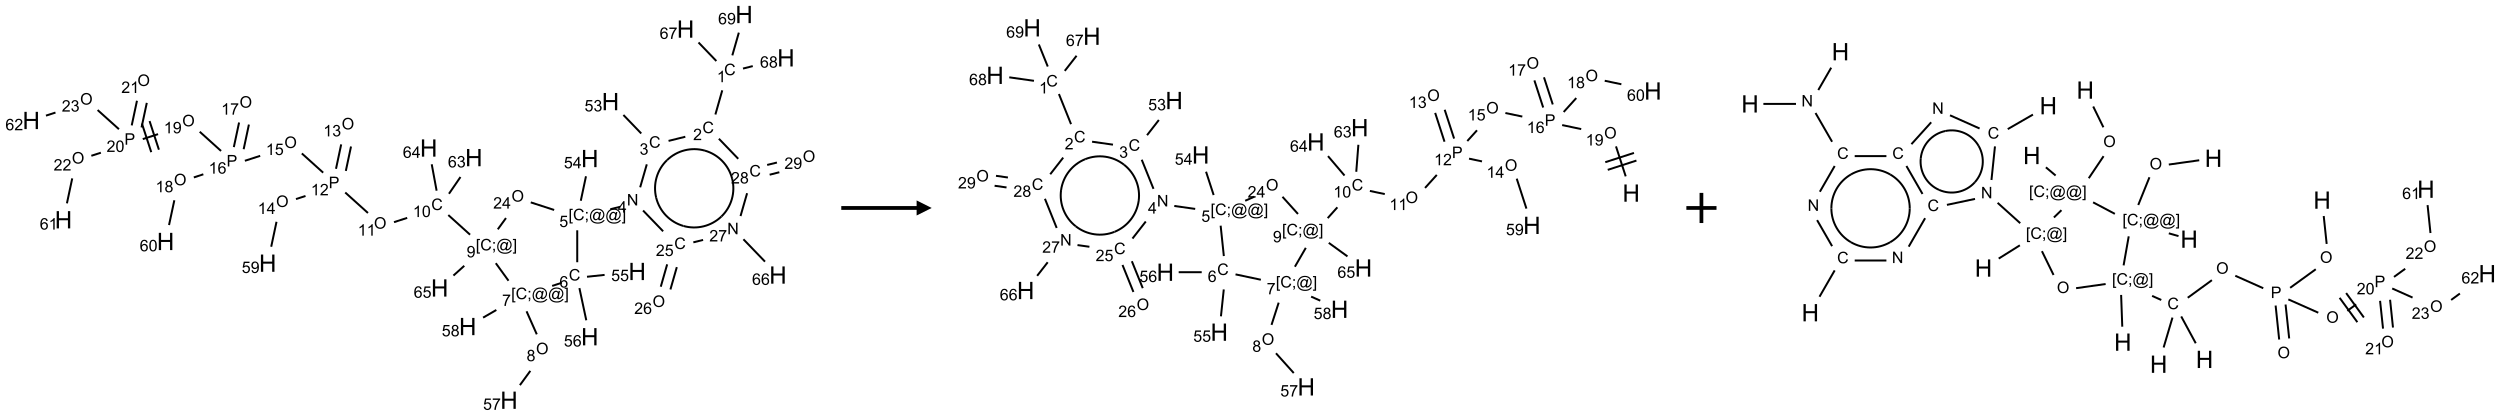 <?xml version="1.0" encoding="UTF-8"?>
<svg xmlns="http://www.w3.org/2000/svg" xmlns:xlink="http://www.w3.org/1999/xlink" width="1659" height="276" viewBox="0 0 1659 276">
<defs>
<g>
<g id="glyph-0-0">
<path d="M 1.332 0 L 1.332 -6.668 L 6.668 -6.668 L 6.668 0 Z M 1.5 -0.168 L 6.5 -0.168 L 6.5 -6.5 L 1.5 -6.5 Z M 1.5 -0.168 "/>
</g>
<g id="glyph-0-1">
<path d="M 6.27 -2.676 L 7.281 -2.422 C 7.07 -1.594 6.688 -0.961 6.137 -0.523 C 5.586 -0.086 4.914 0.129 4.121 0.129 C 3.297 0.129 2.629 -0.039 2.113 -0.371 C 1.598 -0.707 1.203 -1.191 0.934 -1.828 C 0.664 -2.465 0.531 -3.145 0.531 -3.875 C 0.531 -4.672 0.684 -5.363 0.988 -5.957 C 1.293 -6.547 1.723 -6.996 2.285 -7.305 C 2.844 -7.613 3.461 -7.766 4.137 -7.766 C 4.898 -7.766 5.543 -7.57 6.062 -7.184 C 6.582 -6.793 6.945 -6.246 7.152 -5.543 L 6.156 -5.309 C 5.98 -5.863 5.723 -6.266 5.387 -6.52 C 5.051 -6.773 4.625 -6.902 4.113 -6.902 C 3.527 -6.902 3.039 -6.762 2.645 -6.48 C 2.25 -6.199 1.973 -5.82 1.812 -5.348 C 1.652 -4.871 1.574 -4.383 1.574 -3.879 C 1.574 -3.23 1.668 -2.664 1.855 -2.18 C 2.047 -1.695 2.34 -1.332 2.738 -1.094 C 3.137 -0.855 3.57 -0.734 4.035 -0.734 C 4.602 -0.734 5.082 -0.898 5.473 -1.223 C 5.867 -1.551 6.133 -2.035 6.27 -2.676 Z M 6.27 -2.676 "/>
</g>
<g id="glyph-0-2">
<path d="M 3.973 0 L 3.035 0 L 3.035 -5.973 C 2.809 -5.758 2.516 -5.543 2.148 -5.328 C 1.781 -5.113 1.453 -4.953 1.16 -4.844 L 1.16 -5.75 C 1.684 -5.996 2.145 -6.297 2.535 -6.645 C 2.93 -6.996 3.207 -7.336 3.371 -7.668 L 3.973 -7.668 Z M 3.973 0 "/>
</g>
<g id="glyph-0-3">
<path d="M 5.371 -0.902 L 5.371 0 L 0.324 0 C 0.316 -0.227 0.352 -0.441 0.434 -0.652 C 0.562 -0.996 0.766 -1.332 1.051 -1.668 C 1.332 -2 1.742 -2.387 2.277 -2.824 C 3.105 -3.504 3.668 -4.043 3.957 -4.441 C 4.25 -4.84 4.395 -5.215 4.395 -5.566 C 4.395 -5.938 4.262 -6.254 3.996 -6.508 C 3.73 -6.762 3.387 -6.891 2.957 -6.891 C 2.508 -6.891 2.145 -6.754 1.875 -6.484 C 1.605 -6.215 1.469 -5.84 1.465 -5.359 L 0.5 -5.457 C 0.566 -6.176 0.812 -6.727 1.246 -7.102 C 1.676 -7.477 2.254 -7.668 2.98 -7.668 C 3.711 -7.668 4.293 -7.465 4.719 -7.059 C 5.145 -6.652 5.359 -6.148 5.359 -5.547 C 5.359 -5.242 5.297 -4.941 5.172 -4.645 C 5.047 -4.352 4.84 -4.039 4.551 -3.715 C 4.262 -3.387 3.777 -2.938 3.105 -2.371 C 2.543 -1.898 2.18 -1.578 2.02 -1.41 C 1.859 -1.242 1.73 -1.07 1.625 -0.902 Z M 5.371 -0.902 "/>
</g>
<g id="glyph-0-4">
<path d="M 0.449 -2.016 L 1.387 -2.141 C 1.492 -1.609 1.676 -1.227 1.934 -0.992 C 2.191 -0.758 2.508 -0.641 2.879 -0.641 C 3.32 -0.641 3.695 -0.793 3.996 -1.098 C 4.301 -1.402 4.453 -1.781 4.453 -2.234 C 4.453 -2.664 4.312 -3.02 4.031 -3.301 C 3.75 -3.578 3.391 -3.719 2.957 -3.719 C 2.781 -3.719 2.562 -3.684 2.297 -3.613 L 2.402 -4.438 C 2.465 -4.43 2.516 -4.426 2.551 -4.426 C 2.949 -4.426 3.312 -4.531 3.629 -4.738 C 3.949 -4.949 4.109 -5.27 4.109 -5.703 C 4.109 -6.047 3.992 -6.332 3.762 -6.559 C 3.527 -6.785 3.227 -6.895 2.859 -6.895 C 2.496 -6.895 2.191 -6.781 1.949 -6.551 C 1.707 -6.324 1.547 -5.98 1.48 -5.52 L 0.543 -5.688 C 0.656 -6.316 0.918 -6.805 1.324 -7.148 C 1.73 -7.492 2.234 -7.668 2.84 -7.668 C 3.254 -7.668 3.641 -7.578 3.988 -7.398 C 4.34 -7.219 4.609 -6.977 4.793 -6.668 C 4.98 -6.359 5.074 -6.031 5.074 -5.684 C 5.074 -5.352 4.984 -5.051 4.809 -4.781 C 4.629 -4.512 4.367 -4.297 4.02 -4.137 C 4.473 -4.031 4.824 -3.816 5.074 -3.488 C 5.324 -3.16 5.449 -2.75 5.449 -2.254 C 5.449 -1.59 5.203 -1.023 4.719 -0.559 C 4.234 -0.098 3.617 0.137 2.875 0.137 C 2.203 0.137 1.648 -0.062 1.207 -0.465 C 0.762 -0.863 0.512 -1.379 0.449 -2.016 Z M 0.449 -2.016 "/>
</g>
<g id="glyph-0-5">
<path d="M 0.441 -2 L 1.426 -2.082 C 1.5 -1.605 1.668 -1.242 1.934 -1.004 C 2.199 -0.762 2.52 -0.641 2.895 -0.641 C 3.348 -0.641 3.73 -0.812 4.043 -1.152 C 4.355 -1.492 4.512 -1.941 4.512 -2.504 C 4.512 -3.039 4.359 -3.461 4.059 -3.77 C 3.758 -4.078 3.367 -4.234 2.879 -4.234 C 2.578 -4.234 2.305 -4.164 2.062 -4.027 C 1.82 -3.891 1.629 -3.715 1.488 -3.496 L 0.609 -3.609 L 1.348 -7.531 L 5.145 -7.531 L 5.145 -6.637 L 2.098 -6.637 L 1.688 -4.582 C 2.145 -4.902 2.625 -5.062 3.129 -5.062 C 3.797 -5.062 4.359 -4.832 4.816 -4.371 C 5.277 -3.91 5.504 -3.312 5.504 -2.59 C 5.504 -1.898 5.305 -1.301 4.902 -0.797 C 4.41 -0.18 3.742 0.129 2.895 0.129 C 2.199 0.129 1.633 -0.062 1.195 -0.453 C 0.758 -0.844 0.504 -1.359 0.441 -2 Z M 0.441 -2 "/>
</g>
<g id="glyph-0-6">
<path d="M 0.812 0 L 0.812 -7.637 L 1.848 -7.637 L 5.859 -1.641 L 5.859 -7.637 L 6.828 -7.637 L 6.828 0 L 5.793 0 L 1.781 -6 L 1.781 0 Z M 0.812 0 "/>
</g>
<g id="glyph-0-7">
<path d="M 3.449 0 L 3.449 -1.828 L 0.137 -1.828 L 0.137 -2.688 L 3.621 -7.637 L 4.387 -7.637 L 4.387 -2.688 L 5.418 -2.688 L 5.418 -1.828 L 4.387 -1.828 L 4.387 0 Z M 3.449 -2.688 L 3.449 -6.129 L 1.059 -2.688 Z M 3.449 -2.688 "/>
</g>
<g id="glyph-0-8">
<path d="M 0.723 2.121 L 0.723 -7.637 L 2.793 -7.637 L 2.793 -6.859 L 1.66 -6.859 L 1.66 1.344 L 2.793 1.344 L 2.793 2.121 Z M 0.723 2.121 "/>
</g>
<g id="glyph-0-9">
<path d="M 0.949 -4.465 L 0.949 -5.531 L 2.016 -5.531 L 2.016 -4.465 Z M 0.949 0 L 0.949 -1.066 L 2.016 -1.066 L 2.016 0 C 2.016 0.391 1.945 0.711 1.809 0.949 C 1.668 1.191 1.449 1.379 1.145 1.512 L 0.887 1.109 C 1.082 1.023 1.23 0.895 1.324 0.727 C 1.418 0.559 1.469 0.316 1.48 0 Z M 0.949 0 "/>
</g>
<g id="glyph-0-10">
<path d="M 6.047 -0.848 C 5.82 -0.59 5.57 -0.379 5.289 -0.223 C 5.008 -0.062 4.73 0.016 4.449 0.016 C 4.141 0.016 3.84 -0.074 3.547 -0.254 C 3.254 -0.434 3.02 -0.715 2.836 -1.09 C 2.652 -1.465 2.562 -1.875 2.562 -2.324 C 2.562 -2.875 2.703 -3.43 2.988 -3.98 C 3.27 -4.535 3.621 -4.953 4.043 -5.23 C 4.461 -5.508 4.871 -5.645 5.266 -5.645 C 5.566 -5.645 5.855 -5.566 6.129 -5.41 C 6.402 -5.25 6.641 -5.012 6.84 -4.688 L 7.016 -5.496 L 7.949 -5.496 L 7.199 -2 C 7.094 -1.516 7.043 -1.246 7.043 -1.191 C 7.043 -1.098 7.078 -1.02 7.148 -0.949 C 7.219 -0.883 7.305 -0.848 7.406 -0.848 C 7.59 -0.848 7.832 -0.953 8.129 -1.168 C 8.527 -1.445 8.84 -1.816 9.07 -2.285 C 9.301 -2.75 9.418 -3.234 9.418 -3.73 C 9.418 -4.309 9.27 -4.852 8.973 -5.355 C 8.676 -5.859 8.23 -6.262 7.645 -6.562 C 7.055 -6.863 6.406 -7.016 5.691 -7.016 C 4.879 -7.016 4.137 -6.824 3.465 -6.445 C 2.793 -6.066 2.273 -5.52 1.902 -4.809 C 1.535 -4.098 1.348 -3.34 1.348 -2.527 C 1.348 -1.676 1.535 -0.941 1.902 -0.328 C 2.273 0.285 2.809 0.742 3.508 1.035 C 4.207 1.328 4.984 1.473 5.832 1.473 C 6.742 1.473 7.504 1.32 8.121 1.016 C 8.734 0.711 9.195 0.34 9.5 -0.098 L 10.441 -0.098 C 10.266 0.266 9.961 0.637 9.531 1.016 C 9.102 1.395 8.59 1.695 7.996 1.914 C 7.402 2.133 6.688 2.246 5.848 2.246 C 5.078 2.246 4.367 2.145 3.715 1.949 C 3.066 1.75 2.512 1.453 2.051 1.055 C 1.594 0.656 1.25 0.199 1.016 -0.316 C 0.723 -0.973 0.578 -1.684 0.578 -2.441 C 0.578 -3.289 0.75 -4.098 1.098 -4.863 C 1.523 -5.805 2.125 -6.527 2.902 -7.027 C 3.684 -7.527 4.629 -7.777 5.738 -7.777 C 6.602 -7.777 7.375 -7.602 8.059 -7.246 C 8.746 -6.895 9.285 -6.371 9.684 -5.672 C 10.02 -5.07 10.188 -4.418 10.188 -3.715 C 10.188 -2.707 9.832 -1.812 9.125 -1.031 C 8.492 -0.328 7.801 0.02 7.051 0.02 C 6.812 0.02 6.617 -0.016 6.473 -0.09 C 6.324 -0.16 6.215 -0.266 6.145 -0.402 C 6.102 -0.488 6.066 -0.637 6.047 -0.848 Z M 3.527 -2.262 C 3.527 -1.785 3.641 -1.414 3.863 -1.152 C 4.09 -0.887 4.348 -0.754 4.641 -0.754 C 4.836 -0.754 5.039 -0.812 5.254 -0.93 C 5.469 -1.047 5.676 -1.219 5.871 -1.449 C 6.066 -1.676 6.23 -1.969 6.355 -2.32 C 6.48 -2.672 6.543 -3.027 6.543 -3.379 C 6.543 -3.852 6.426 -4.219 6.191 -4.48 C 5.957 -4.738 5.672 -4.871 5.332 -4.871 C 5.109 -4.871 4.902 -4.812 4.707 -4.699 C 4.512 -4.586 4.32 -4.406 4.137 -4.156 C 3.953 -3.906 3.805 -3.602 3.691 -3.246 C 3.582 -2.887 3.527 -2.559 3.527 -2.262 Z M 3.527 -2.262 "/>
</g>
<g id="glyph-0-11">
<path d="M 2.27 2.121 L 0.203 2.121 L 0.203 1.344 L 1.332 1.344 L 1.332 -6.859 L 0.203 -6.859 L 0.203 -7.637 L 2.27 -7.637 Z M 2.27 2.121 "/>
</g>
<g id="glyph-0-12">
<path d="M 5.309 -5.766 L 4.375 -5.691 C 4.293 -6.059 4.172 -6.328 4.02 -6.496 C 3.766 -6.762 3.453 -6.895 3.082 -6.895 C 2.785 -6.895 2.523 -6.812 2.297 -6.645 C 2 -6.43 1.77 -6.117 1.598 -5.703 C 1.43 -5.289 1.34 -4.703 1.332 -3.938 C 1.559 -4.281 1.836 -4.535 2.16 -4.703 C 2.488 -4.871 2.828 -4.953 3.188 -4.953 C 3.812 -4.953 4.344 -4.723 4.785 -4.262 C 5.223 -3.801 5.441 -3.207 5.441 -2.48 C 5.441 -2 5.34 -1.555 5.133 -1.145 C 4.926 -0.73 4.641 -0.418 4.281 -0.199 C 3.922 0.02 3.512 0.129 3.051 0.129 C 2.27 0.129 1.633 -0.156 1.141 -0.73 C 0.648 -1.305 0.402 -2.254 0.402 -3.574 C 0.402 -5.051 0.672 -6.121 1.219 -6.793 C 1.695 -7.375 2.336 -7.668 3.141 -7.668 C 3.742 -7.668 4.234 -7.5 4.617 -7.16 C 5 -6.824 5.23 -6.359 5.309 -5.766 Z M 1.48 -2.473 C 1.48 -2.152 1.547 -1.844 1.684 -1.547 C 1.82 -1.25 2.016 -1.027 2.262 -0.871 C 2.508 -0.719 2.766 -0.641 3.035 -0.641 C 3.434 -0.641 3.773 -0.801 4.059 -1.121 C 4.344 -1.441 4.484 -1.875 4.484 -2.422 C 4.484 -2.949 4.344 -3.367 4.062 -3.668 C 3.781 -3.973 3.426 -4.125 3 -4.125 C 2.578 -4.125 2.219 -3.973 1.922 -3.668 C 1.625 -3.363 1.48 -2.969 1.48 -2.473 Z M 1.48 -2.473 "/>
</g>
<g id="glyph-0-13">
<path d="M 0.504 -6.637 L 0.504 -7.535 L 5.449 -7.535 L 5.449 -6.809 C 4.961 -6.289 4.48 -5.602 4.004 -4.746 C 3.527 -3.887 3.156 -3.004 2.895 -2.098 C 2.707 -1.461 2.59 -0.762 2.535 0 L 1.574 0 C 1.582 -0.602 1.703 -1.328 1.926 -2.176 C 2.152 -3.027 2.477 -3.848 2.898 -4.637 C 3.32 -5.426 3.77 -6.094 4.246 -6.637 Z M 0.504 -6.637 "/>
</g>
<g id="glyph-0-14">
<path d="M 0.516 -3.719 C 0.516 -4.984 0.855 -5.977 1.535 -6.695 C 2.215 -7.414 3.094 -7.77 4.172 -7.77 C 4.875 -7.77 5.512 -7.602 6.078 -7.266 C 6.645 -6.93 7.074 -6.461 7.371 -5.855 C 7.668 -5.254 7.816 -4.57 7.816 -3.809 C 7.816 -3.035 7.66 -2.34 7.348 -1.73 C 7.035 -1.117 6.594 -0.656 6.02 -0.34 C 5.449 -0.027 4.828 0.129 4.168 0.129 C 3.449 0.129 2.805 -0.043 2.238 -0.391 C 1.672 -0.738 1.246 -1.211 0.953 -1.812 C 0.66 -2.414 0.516 -3.047 0.516 -3.719 Z M 1.559 -3.703 C 1.559 -2.781 1.805 -2.059 2.301 -1.527 C 2.793 -1 3.414 -0.734 4.16 -0.734 C 4.922 -0.734 5.547 -1 6.039 -1.535 C 6.531 -2.07 6.777 -2.828 6.777 -3.812 C 6.777 -4.434 6.672 -4.977 6.461 -5.441 C 6.25 -5.902 5.945 -6.262 5.539 -6.52 C 5.133 -6.773 4.68 -6.902 4.176 -6.902 C 3.461 -6.902 2.848 -6.656 2.332 -6.164 C 1.816 -5.672 1.559 -4.852 1.559 -3.703 Z M 1.559 -3.703 "/>
</g>
<g id="glyph-0-15">
<path d="M 1.887 -4.141 C 1.496 -4.281 1.207 -4.484 1.02 -4.75 C 0.832 -5.016 0.738 -5.328 0.738 -5.699 C 0.738 -6.254 0.938 -6.719 1.34 -7.098 C 1.738 -7.477 2.27 -7.668 2.934 -7.668 C 3.598 -7.668 4.137 -7.473 4.543 -7.086 C 4.949 -6.699 5.152 -6.227 5.152 -5.672 C 5.152 -5.316 5.059 -5.008 4.871 -4.746 C 4.688 -4.484 4.406 -4.281 4.027 -4.141 C 4.496 -3.988 4.852 -3.742 5.098 -3.402 C 5.34 -3.062 5.465 -2.656 5.465 -2.184 C 5.465 -1.531 5.234 -0.98 4.77 -0.535 C 4.309 -0.09 3.703 0.129 2.949 0.129 C 2.195 0.129 1.586 -0.094 1.125 -0.539 C 0.664 -0.984 0.434 -1.543 0.434 -2.207 C 0.434 -2.703 0.559 -3.121 0.809 -3.457 C 1.062 -3.793 1.422 -4.02 1.887 -4.141 Z M 1.699 -5.73 C 1.699 -5.367 1.812 -5.074 2.047 -4.844 C 2.281 -4.613 2.582 -4.5 2.953 -4.5 C 3.312 -4.5 3.609 -4.613 3.84 -4.84 C 4.07 -5.066 4.188 -5.348 4.188 -5.676 C 4.188 -6.02 4.07 -6.309 3.832 -6.543 C 3.594 -6.777 3.297 -6.895 2.941 -6.895 C 2.586 -6.895 2.289 -6.781 2.051 -6.551 C 1.816 -6.324 1.699 -6.047 1.699 -5.73 Z M 1.395 -2.203 C 1.395 -1.938 1.461 -1.676 1.586 -1.426 C 1.711 -1.176 1.902 -0.984 2.152 -0.848 C 2.402 -0.711 2.672 -0.641 2.957 -0.641 C 3.406 -0.641 3.777 -0.785 4.066 -1.074 C 4.359 -1.363 4.504 -1.727 4.504 -2.172 C 4.504 -2.625 4.355 -2.996 4.055 -3.293 C 3.754 -3.586 3.379 -3.734 2.926 -3.734 C 2.484 -3.734 2.121 -3.59 1.832 -3.297 C 1.543 -3.004 1.395 -2.641 1.395 -2.203 Z M 1.395 -2.203 "/>
</g>
<g id="glyph-0-16">
<path d="M 0.582 -1.766 L 1.484 -1.848 C 1.562 -1.426 1.707 -1.117 1.922 -0.926 C 2.137 -0.734 2.414 -0.641 2.75 -0.641 C 3.039 -0.641 3.289 -0.707 3.508 -0.84 C 3.727 -0.973 3.902 -1.148 4.043 -1.367 C 4.18 -1.586 4.297 -1.887 4.391 -2.262 C 4.484 -2.637 4.531 -3.016 4.531 -3.406 C 4.531 -3.449 4.531 -3.512 4.527 -3.594 C 4.34 -3.297 4.082 -3.055 3.758 -2.867 C 3.434 -2.68 3.082 -2.59 2.703 -2.59 C 2.07 -2.59 1.535 -2.816 1.098 -3.277 C 0.66 -3.734 0.441 -4.34 0.441 -5.09 C 0.441 -5.863 0.672 -6.484 1.129 -6.957 C 1.586 -7.43 2.156 -7.668 2.844 -7.668 C 3.34 -7.668 3.793 -7.531 4.207 -7.266 C 4.617 -7 4.93 -6.617 5.145 -6.121 C 5.355 -5.629 5.465 -4.91 5.465 -3.973 C 5.465 -2.996 5.359 -2.223 5.145 -1.645 C 4.934 -1.066 4.617 -0.625 4.199 -0.324 C 3.781 -0.02 3.293 0.129 2.73 0.129 C 2.133 0.129 1.645 -0.035 1.266 -0.367 C 0.887 -0.699 0.66 -1.164 0.582 -1.766 Z M 4.422 -5.137 C 4.422 -5.676 4.277 -6.102 3.992 -6.418 C 3.707 -6.734 3.359 -6.891 2.957 -6.891 C 2.543 -6.891 2.18 -6.719 1.871 -6.379 C 1.562 -6.039 1.406 -5.598 1.406 -5.059 C 1.406 -4.57 1.555 -4.176 1.848 -3.871 C 2.141 -3.566 2.5 -3.418 2.934 -3.418 C 3.367 -3.418 3.723 -3.57 4.004 -3.871 C 4.281 -4.176 4.422 -4.598 4.422 -5.137 Z M 4.422 -5.137 "/>
</g>
<g id="glyph-0-17">
<path d="M 0.441 -3.766 C 0.441 -4.668 0.535 -5.395 0.723 -5.945 C 0.906 -6.496 1.184 -6.922 1.551 -7.219 C 1.918 -7.516 2.375 -7.668 2.934 -7.668 C 3.344 -7.668 3.703 -7.586 4.012 -7.418 C 4.32 -7.254 4.574 -7.016 4.777 -6.707 C 4.977 -6.395 5.137 -6.016 5.25 -5.57 C 5.363 -5.125 5.422 -4.523 5.422 -3.766 C 5.422 -2.871 5.328 -2.148 5.145 -1.598 C 4.961 -1.047 4.688 -0.621 4.32 -0.32 C 3.953 -0.02 3.492 0.129 2.934 0.129 C 2.195 0.129 1.617 -0.133 1.199 -0.66 C 0.695 -1.297 0.441 -2.332 0.441 -3.766 Z M 1.406 -3.766 C 1.406 -2.512 1.555 -1.68 1.848 -1.262 C 2.141 -0.848 2.5 -0.641 2.934 -0.641 C 3.363 -0.641 3.727 -0.848 4.02 -1.266 C 4.312 -1.684 4.457 -2.516 4.457 -3.766 C 4.457 -5.023 4.312 -5.859 4.02 -6.27 C 3.727 -6.684 3.359 -6.891 2.922 -6.891 C 2.492 -6.891 2.148 -6.707 1.891 -6.344 C 1.566 -5.879 1.406 -5.02 1.406 -3.766 Z M 1.406 -3.766 "/>
</g>
<g id="glyph-0-18">
<path d="M 0.824 0 L 0.824 -7.637 L 3.703 -7.637 C 4.211 -7.637 4.598 -7.609 4.863 -7.562 C 5.238 -7.5 5.555 -7.383 5.809 -7.207 C 6.062 -7.031 6.266 -6.785 6.418 -6.469 C 6.574 -6.152 6.652 -5.805 6.652 -5.426 C 6.652 -4.777 6.445 -4.227 6.031 -3.777 C 5.617 -3.328 4.871 -3.105 3.793 -3.105 L 1.832 -3.105 L 1.832 0 Z M 1.832 -4.004 L 3.809 -4.004 C 4.461 -4.004 4.922 -4.125 5.199 -4.371 C 5.473 -4.613 5.609 -4.953 5.609 -5.395 C 5.609 -5.715 5.527 -5.988 5.367 -6.215 C 5.207 -6.441 4.992 -6.594 4.73 -6.668 C 4.559 -6.711 4.246 -6.734 3.785 -6.734 L 1.832 -6.734 Z M 1.832 -4.004 "/>
</g>
<g id="glyph-1-0">
<path d="M 2 0 L 2 -10 L 10 -10 L 10 0 Z M 2.25 -0.25 L 9.75 -0.25 L 9.75 -9.75 L 2.25 -9.75 Z M 2.25 -0.25 "/>
</g>
<g id="glyph-1-1">
<path d="M 1.281 0 L 1.281 -11.453 L 2.797 -11.453 L 2.797 -6.75 L 8.75 -6.75 L 8.75 -11.453 L 10.266 -11.453 L 10.266 0 L 8.75 0 L 8.75 -5.398 L 2.797 -5.398 L 2.797 0 Z M 1.281 0 "/>
</g>
</g>
</defs>
<path fill="none" stroke-width="0.033" stroke-linecap="butt" stroke-linejoin="miter" stroke="rgb(0%, 0%, 0%)" stroke-opacity="1" stroke-miterlimit="10" d="M 11.465 1.258 L 11.351 1.659 " transform="matrix(40, 0, 0, 40, 20.693, 9.619)"/>
<path fill="none" stroke-width="0.033" stroke-linecap="butt" stroke-linejoin="miter" stroke="rgb(0%, 0%, 0%)" stroke-opacity="1" stroke-miterlimit="10" d="M 10.852 2.028 L 10.574 2.097 " transform="matrix(40, 0, 0, 40, 20.693, 9.619)"/>
<path fill="none" stroke-width="0.033" stroke-linecap="butt" stroke-linejoin="miter" stroke="rgb(0%, 0%, 0%)" stroke-opacity="1" stroke-miterlimit="10" d="M 10.121 1.974 L 9.825 1.667 " transform="matrix(40, 0, 0, 40, 20.693, 9.619)"/>
<path fill="none" stroke-width="0.033" stroke-linecap="butt" stroke-linejoin="miter" stroke="rgb(0%, 0%, 0%)" stroke-opacity="1" stroke-miterlimit="10" d="M 10.213 2.486 L 10.103 2.867 " transform="matrix(40, 0, 0, 40, 20.693, 9.619)"/>
<path fill="none" stroke-width="0.033" stroke-linecap="butt" stroke-linejoin="miter" stroke="rgb(0%, 0%, 0%)" stroke-opacity="1" stroke-miterlimit="10" d="M 9.77 3.19 L 9.608 3.231 " transform="matrix(40, 0, 0, 40, 20.693, 9.619)"/>
<path fill="none" stroke-width="0.033" stroke-linecap="butt" stroke-linejoin="miter" stroke="rgb(0%, 0%, 0%)" stroke-opacity="1" stroke-miterlimit="10" d="M 9.118 3.09 L 9.204 2.684 " transform="matrix(40, 0, 0, 40, 20.693, 9.619)"/>
<path fill="none" stroke-width="0.033" stroke-linecap="butt" stroke-linejoin="miter" stroke="rgb(0%, 0%, 0%)" stroke-opacity="1" stroke-miterlimit="10" d="M 9.059 3.58 L 9.059 4.11 " transform="matrix(40, 0, 0, 40, 20.693, 9.619)"/>
<path fill="none" stroke-width="0.033" stroke-linecap="butt" stroke-linejoin="miter" stroke="rgb(0%, 0%, 0%)" stroke-opacity="1" stroke-miterlimit="10" d="M 9.221 4.351 L 9.513 4.32 " transform="matrix(40, 0, 0, 40, 20.693, 9.619)"/>
<path fill="none" stroke-width="0.033" stroke-linecap="butt" stroke-linejoin="miter" stroke="rgb(0%, 0%, 0%)" stroke-opacity="1" stroke-miterlimit="10" d="M 9.095 4.539 L 9.209 5.073 " transform="matrix(40, 0, 0, 40, 20.693, 9.619)"/>
<path fill="none" stroke-width="0.033" stroke-linecap="butt" stroke-linejoin="miter" stroke="rgb(0%, 0%, 0%)" stroke-opacity="1" stroke-miterlimit="10" d="M 8.801 4.451 L 8.643 4.503 " transform="matrix(40, 0, 0, 40, 20.693, 9.619)"/>
<path fill="none" stroke-width="0.033" stroke-linecap="butt" stroke-linejoin="miter" stroke="rgb(0%, 0%, 0%)" stroke-opacity="1" stroke-miterlimit="10" d="M 8.218 4.924 L 8.388 5.306 " transform="matrix(40, 0, 0, 40, 20.693, 9.619)"/>
<path fill="none" stroke-width="0.033" stroke-linecap="butt" stroke-linejoin="miter" stroke="rgb(0%, 0%, 0%)" stroke-opacity="1" stroke-miterlimit="10" d="M 8.281 5.912 L 8.108 6.149 " transform="matrix(40, 0, 0, 40, 20.693, 9.619)"/>
<path fill="none" stroke-width="0.033" stroke-linecap="butt" stroke-linejoin="miter" stroke="rgb(0%, 0%, 0%)" stroke-opacity="1" stroke-miterlimit="10" d="M 7.717 4.902 L 7.497 5.029 " transform="matrix(40, 0, 0, 40, 20.693, 9.619)"/>
<path fill="none" stroke-width="0.033" stroke-linecap="butt" stroke-linejoin="miter" stroke="rgb(0%, 0%, 0%)" stroke-opacity="1" stroke-miterlimit="10" d="M 7.919 4.417 L 7.708 4.126 " transform="matrix(40, 0, 0, 40, 20.693, 9.619)"/>
<path fill="none" stroke-width="0.033" stroke-linecap="butt" stroke-linejoin="miter" stroke="rgb(0%, 0%, 0%)" stroke-opacity="1" stroke-miterlimit="10" d="M 7.281 3.653 L 6.92 3.327 " transform="matrix(40, 0, 0, 40, 20.693, 9.619)"/>
<path fill="none" stroke-width="0.033" stroke-linecap="butt" stroke-linejoin="miter" stroke="rgb(0%, 0%, 0%)" stroke-opacity="1" stroke-miterlimit="10" d="M 6.238 3.374 L 6.019 3.445 " transform="matrix(40, 0, 0, 40, 20.693, 9.619)"/>
<path fill="none" stroke-width="0.033" stroke-linecap="butt" stroke-linejoin="miter" stroke="rgb(0%, 0%, 0%)" stroke-opacity="1" stroke-miterlimit="10" d="M 5.587 3.293 L 5.21 2.953 " transform="matrix(40, 0, 0, 40, 20.693, 9.619)"/>
<path fill="none" stroke-width="0.033" stroke-linecap="butt" stroke-linejoin="miter" stroke="rgb(0%, 0%, 0%)" stroke-opacity="1" stroke-miterlimit="10" d="M 5.22 2.595 L 5.306 2.19 " transform="matrix(40, 0, 0, 40, 20.693, 9.619)"/>
<path fill="none" stroke-width="0.033" stroke-linecap="butt" stroke-linejoin="miter" stroke="rgb(0%, 0%, 0%)" stroke-opacity="1" stroke-miterlimit="10" d="M 5.057 2.56 L 5.143 2.155 " transform="matrix(40, 0, 0, 40, 20.693, 9.619)"/>
<path fill="none" stroke-width="0.033" stroke-linecap="butt" stroke-linejoin="miter" stroke="rgb(0%, 0%, 0%)" stroke-opacity="1" stroke-miterlimit="10" d="M 4.551 3.011 L 4.393 3.062 " transform="matrix(40, 0, 0, 40, 20.693, 9.619)"/>
<path fill="none" stroke-width="0.033" stroke-linecap="butt" stroke-linejoin="miter" stroke="rgb(0%, 0%, 0%)" stroke-opacity="1" stroke-miterlimit="10" d="M 4.07 3.439 L 3.982 3.853 " transform="matrix(40, 0, 0, 40, 20.693, 9.619)"/>
<path fill="none" stroke-width="0.033" stroke-linecap="butt" stroke-linejoin="miter" stroke="rgb(0%, 0%, 0%)" stroke-opacity="1" stroke-miterlimit="10" d="M 4.844 2.624 L 4.49 2.305 " transform="matrix(40, 0, 0, 40, 20.693, 9.619)"/>
<path fill="none" stroke-width="0.033" stroke-linecap="butt" stroke-linejoin="miter" stroke="rgb(0%, 0%, 0%)" stroke-opacity="1" stroke-miterlimit="10" d="M 3.799 2.345 L 3.545 2.427 " transform="matrix(40, 0, 0, 40, 20.693, 9.619)"/>
<path fill="none" stroke-width="0.033" stroke-linecap="butt" stroke-linejoin="miter" stroke="rgb(0%, 0%, 0%)" stroke-opacity="1" stroke-miterlimit="10" d="M 3.525 2.235 L 3.612 1.826 " transform="matrix(40, 0, 0, 40, 20.693, 9.619)"/>
<path fill="none" stroke-width="0.033" stroke-linecap="butt" stroke-linejoin="miter" stroke="rgb(0%, 0%, 0%)" stroke-opacity="1" stroke-miterlimit="10" d="M 3.362 2.2 L 3.449 1.792 " transform="matrix(40, 0, 0, 40, 20.693, 9.619)"/>
<path fill="none" stroke-width="0.033" stroke-linecap="butt" stroke-linejoin="miter" stroke="rgb(0%, 0%, 0%)" stroke-opacity="1" stroke-miterlimit="10" d="M 2.856 2.651 L 2.698 2.703 " transform="matrix(40, 0, 0, 40, 20.693, 9.619)"/>
<path fill="none" stroke-width="0.033" stroke-linecap="butt" stroke-linejoin="miter" stroke="rgb(0%, 0%, 0%)" stroke-opacity="1" stroke-miterlimit="10" d="M 2.375 3.082 L 2.287 3.493 " transform="matrix(40, 0, 0, 40, 20.693, 9.619)"/>
<path fill="none" stroke-width="0.033" stroke-linecap="butt" stroke-linejoin="miter" stroke="rgb(0%, 0%, 0%)" stroke-opacity="1" stroke-miterlimit="10" d="M 3.15 2.264 L 2.796 1.945 " transform="matrix(40, 0, 0, 40, 20.693, 9.619)"/>
<path fill="none" stroke-width="0.033" stroke-linecap="butt" stroke-linejoin="miter" stroke="rgb(0%, 0%, 0%)" stroke-opacity="1" stroke-miterlimit="10" d="M 2.105 1.985 L 1.851 2.067 " transform="matrix(40, 0, 0, 40, 20.693, 9.619)"/>
<path fill="none" stroke-width="0.033" stroke-linecap="butt" stroke-linejoin="miter" stroke="rgb(0%, 0%, 0%)" stroke-opacity="1" stroke-miterlimit="10" d="M 1.837 1.809 L 1.992 2.284 " transform="matrix(40, 0, 0, 40, 20.693, 9.619)"/>
<path fill="none" stroke-width="0.033" stroke-linecap="butt" stroke-linejoin="miter" stroke="rgb(0%, 0%, 0%)" stroke-opacity="1" stroke-miterlimit="10" d="M 1.964 1.768 L 2.119 2.243 " transform="matrix(40, 0, 0, 40, 20.693, 9.619)"/>
<path fill="none" stroke-width="0.033" stroke-linecap="butt" stroke-linejoin="miter" stroke="rgb(0%, 0%, 0%)" stroke-opacity="1" stroke-miterlimit="10" d="M 1.831 1.874 L 1.918 1.466 " transform="matrix(40, 0, 0, 40, 20.693, 9.619)"/>
<path fill="none" stroke-width="0.033" stroke-linecap="butt" stroke-linejoin="miter" stroke="rgb(0%, 0%, 0%)" stroke-opacity="1" stroke-miterlimit="10" d="M 1.668 1.84 L 1.755 1.431 " transform="matrix(40, 0, 0, 40, 20.693, 9.619)"/>
<path fill="none" stroke-width="0.033" stroke-linecap="butt" stroke-linejoin="miter" stroke="rgb(0%, 0%, 0%)" stroke-opacity="1" stroke-miterlimit="10" d="M 1.156 2.293 L 0.998 2.344 " transform="matrix(40, 0, 0, 40, 20.693, 9.619)"/>
<path fill="none" stroke-width="0.033" stroke-linecap="butt" stroke-linejoin="miter" stroke="rgb(0%, 0%, 0%)" stroke-opacity="1" stroke-miterlimit="10" d="M 0.681 2.719 L 0.593 3.133 " transform="matrix(40, 0, 0, 40, 20.693, 9.619)"/>
<path fill="none" stroke-width="0.033" stroke-linecap="butt" stroke-linejoin="miter" stroke="rgb(0%, 0%, 0%)" stroke-opacity="1" stroke-miterlimit="10" d="M 1.456 1.903 L 1.102 1.585 " transform="matrix(40, 0, 0, 40, 20.693, 9.619)"/>
<path fill="none" stroke-width="0.033" stroke-linecap="butt" stroke-linejoin="miter" stroke="rgb(0%, 0%, 0%)" stroke-opacity="1" stroke-miterlimit="10" d="M 0.403 1.627 L 0.245 1.678 " transform="matrix(40, 0, 0, 40, 20.693, 9.619)"/>
<path fill="none" stroke-width="0.033" stroke-linecap="butt" stroke-linejoin="miter" stroke="rgb(0%, 0%, 0%)" stroke-opacity="1" stroke-miterlimit="10" d="M 6.931 2.974 L 7.122 2.696 " transform="matrix(40, 0, 0, 40, 20.693, 9.619)"/>
<path fill="none" stroke-width="0.033" stroke-linecap="butt" stroke-linejoin="miter" stroke="rgb(0%, 0%, 0%)" stroke-opacity="1" stroke-miterlimit="10" d="M 6.726 2.923 L 6.645 2.485 " transform="matrix(40, 0, 0, 40, 20.693, 9.619)"/>
<path fill="none" stroke-width="0.033" stroke-linecap="butt" stroke-linejoin="miter" stroke="rgb(0%, 0%, 0%)" stroke-opacity="1" stroke-miterlimit="10" d="M 7.185 4.169 L 7.005 4.331 " transform="matrix(40, 0, 0, 40, 20.693, 9.619)"/>
<path fill="none" stroke-width="0.033" stroke-linecap="butt" stroke-linejoin="miter" stroke="rgb(0%, 0%, 0%)" stroke-opacity="1" stroke-miterlimit="10" d="M 7.741 3.564 L 7.877 3.377 " transform="matrix(40, 0, 0, 40, 20.693, 9.619)"/>
<path fill="none" stroke-width="0.033" stroke-linecap="butt" stroke-linejoin="miter" stroke="rgb(0%, 0%, 0%)" stroke-opacity="1" stroke-miterlimit="10" d="M 8.288 3.117 L 8.676 3.243 " transform="matrix(40, 0, 0, 40, 20.693, 9.619)"/>
<path fill="none" stroke-width="0.033" stroke-linecap="butt" stroke-linejoin="miter" stroke="rgb(0%, 0%, 0%)" stroke-opacity="1" stroke-miterlimit="10" d="M 10.151 3.252 L 10.484 3.597 " transform="matrix(40, 0, 0, 40, 20.693, 9.619)"/>
<path fill="none" stroke-width="0.033" stroke-linecap="butt" stroke-linejoin="miter" stroke="rgb(0%, 0%, 0%)" stroke-opacity="1" stroke-miterlimit="10" d="M 10.551 4.145 L 10.445 4.516 " transform="matrix(40, 0, 0, 40, 20.693, 9.619)"/>
<path fill="none" stroke-width="0.033" stroke-linecap="butt" stroke-linejoin="miter" stroke="rgb(0%, 0%, 0%)" stroke-opacity="1" stroke-miterlimit="10" d="M 10.711 4.191 L 10.605 4.562 " transform="matrix(40, 0, 0, 40, 20.693, 9.619)"/>
<path fill="none" stroke-width="0.033" stroke-linecap="butt" stroke-linejoin="miter" stroke="rgb(0%, 0%, 0%)" stroke-opacity="1" stroke-miterlimit="10" d="M 10.985 3.78 L 11.147 3.74 " transform="matrix(40, 0, 0, 40, 20.693, 9.619)"/>
<path fill="none" stroke-width="0.033" stroke-linecap="butt" stroke-linejoin="miter" stroke="rgb(0%, 0%, 0%)" stroke-opacity="1" stroke-miterlimit="10" d="M 11.816 3.729 L 12.174 4.1 " transform="matrix(40, 0, 0, 40, 20.693, 9.619)"/>
<path fill="none" stroke-width="0.033" stroke-linecap="butt" stroke-linejoin="miter" stroke="rgb(0%, 0%, 0%)" stroke-opacity="1" stroke-miterlimit="10" d="M 11.768 3.344 L 11.877 2.965 " transform="matrix(40, 0, 0, 40, 20.693, 9.619)"/>
<path fill="none" stroke-width="0.033" stroke-linecap="butt" stroke-linejoin="miter" stroke="rgb(0%, 0%, 0%)" stroke-opacity="1" stroke-miterlimit="10" d="M 11.73 2.394 L 11.409 2.061 " transform="matrix(40, 0, 0, 40, 20.693, 9.619)"/>
<path fill="none" stroke-width="0.033" stroke-linecap="butt" stroke-linejoin="miter" stroke="rgb(0%, 0%, 0%)" stroke-opacity="1" stroke-miterlimit="10" d="M 12.251 2.658 L 12.412 2.617 " transform="matrix(40, 0, 0, 40, 20.693, 9.619)"/>
<path fill="none" stroke-width="0.033" stroke-linecap="butt" stroke-linejoin="miter" stroke="rgb(0%, 0%, 0%)" stroke-opacity="1" stroke-miterlimit="10" d="M 12.21 2.496 L 12.372 2.456 " transform="matrix(40, 0, 0, 40, 20.693, 9.619)"/>
<path fill="none" stroke-width="0.033" stroke-linecap="butt" stroke-linejoin="miter" stroke="rgb(0%, 0%, 0%)" stroke-opacity="1" stroke-miterlimit="10" d="M 11.367 0.772 L 11.071 0.464 " transform="matrix(40, 0, 0, 40, 20.693, 9.619)"/>
<path fill="none" stroke-width="0.033" stroke-linecap="butt" stroke-linejoin="miter" stroke="rgb(0%, 0%, 0%)" stroke-opacity="1" stroke-miterlimit="10" d="M 11.809 0.897 L 11.971 0.856 " transform="matrix(40, 0, 0, 40, 20.693, 9.619)"/>
<path fill="none" stroke-width="0.033" stroke-linecap="butt" stroke-linejoin="miter" stroke="rgb(0%, 0%, 0%)" stroke-opacity="1" stroke-miterlimit="10" d="M 11.632 0.678 L 11.74 0.301 " transform="matrix(40, 0, 0, 40, 20.693, 9.619)"/>
<path fill="none" stroke-width="0.033" stroke-linecap="butt" stroke-linejoin="miter" stroke="rgb(0%, 0%, 0%)" stroke-opacity="1" stroke-miterlimit="10" d="M 10.548 2.417 C 10.715 2.255 10.955 2.195 11.178 2.259 " transform="matrix(40, 0, 0, 40, 20.693, 9.619)"/>
<path fill="none" stroke-width="0.033" stroke-linecap="butt" stroke-linejoin="miter" stroke="rgb(0%, 0%, 0%)" stroke-opacity="1" stroke-miterlimit="10" d="M 10.369 3.041 C 10.313 2.816 10.381 2.578 10.548 2.417 " transform="matrix(40, 0, 0, 40, 20.693, 9.619)"/>
<path fill="none" stroke-width="0.033" stroke-linecap="butt" stroke-linejoin="miter" stroke="rgb(0%, 0%, 0%)" stroke-opacity="1" stroke-miterlimit="10" d="M 10.82 3.508 C 10.597 3.444 10.425 3.266 10.369 3.041 " transform="matrix(40, 0, 0, 40, 20.693, 9.619)"/>
<path fill="none" stroke-width="0.033" stroke-linecap="butt" stroke-linejoin="miter" stroke="rgb(0%, 0%, 0%)" stroke-opacity="1" stroke-miterlimit="10" d="M 11.451 3.351 C 11.284 3.512 11.043 3.572 10.82 3.508 " transform="matrix(40, 0, 0, 40, 20.693, 9.619)"/>
<path fill="none" stroke-width="0.033" stroke-linecap="butt" stroke-linejoin="miter" stroke="rgb(0%, 0%, 0%)" stroke-opacity="1" stroke-miterlimit="10" d="M 11.63 2.727 C 11.686 2.952 11.618 3.19 11.451 3.351 " transform="matrix(40, 0, 0, 40, 20.693, 9.619)"/>
<path fill="none" stroke-width="0.033" stroke-linecap="butt" stroke-linejoin="miter" stroke="rgb(0%, 0%, 0%)" stroke-opacity="1" stroke-miterlimit="10" d="M 11.178 2.259 C 11.402 2.323 11.573 2.502 11.63 2.727 " transform="matrix(40, 0, 0, 40, 20.693, 9.619)"/>
<g fill="rgb(0%, 0%, 0%)" fill-opacity="1">
<use xlink:href="#glyph-0-1" x="480.504" y="49.914"/>
</g>
<g fill="rgb(0%, 0%, 0%)" fill-opacity="1">
<use xlink:href="#glyph-0-2" x="475.723" y="54.551"/>
</g>
<g fill="rgb(0%, 0%, 0%)" fill-opacity="1">
<use xlink:href="#glyph-0-1" x="466.102" y="88.363"/>
</g>
<g fill="rgb(0%, 0%, 0%)" fill-opacity="1">
<use xlink:href="#glyph-0-3" x="459.93" y="93"/>
</g>
<g fill="rgb(0%, 0%, 0%)" fill-opacity="1">
<use xlink:href="#glyph-0-1" x="430.664" y="98.043"/>
</g>
<g fill="rgb(0%, 0%, 0%)" fill-opacity="1">
<use xlink:href="#glyph-0-4" x="424.414" y="102.676"/>
</g>
<g fill="rgb(0%, 0%, 0%)" fill-opacity="1">
<use xlink:href="#glyph-1-1" x="399.324" y="73.152"/>
</g>
<g fill="rgb(0%, 0%, 0%)" fill-opacity="1">
<use xlink:href="#glyph-0-5" x="387.891" y="73.941"/>
<use xlink:href="#glyph-0-4" x="393.823" y="73.941"/>
</g>
<g fill="rgb(0%, 0%, 0%)" fill-opacity="1">
<use xlink:href="#glyph-0-6" x="415.984" y="136.359"/>
</g>
<g fill="rgb(0%, 0%, 0%)" fill-opacity="1">
<use xlink:href="#glyph-0-7" x="410.043" y="141.098"/>
</g>
<g fill="rgb(0%, 0%, 0%)" fill-opacity="1">
<use xlink:href="#glyph-0-8" x="377.258" y="146.176"/>
<use xlink:href="#glyph-0-1" x="380.221" y="146.176"/>
<use xlink:href="#glyph-0-9" x="387.924" y="146.176"/>
<use xlink:href="#glyph-0-10" x="390.888" y="146.176"/>
<use xlink:href="#glyph-0-10" x="401.716" y="146.176"/>
<use xlink:href="#glyph-0-11" x="412.544" y="146.176"/>
</g>
<g fill="rgb(0%, 0%, 0%)" fill-opacity="1">
<use xlink:href="#glyph-0-5" x="371.141" y="150.672"/>
</g>
<g fill="rgb(0%, 0%, 0%)" fill-opacity="1">
<use xlink:href="#glyph-1-1" x="385.59" y="110.926"/>
</g>
<g fill="rgb(0%, 0%, 0%)" fill-opacity="1">
<use xlink:href="#glyph-0-5" x="374.188" y="111.688"/>
<use xlink:href="#glyph-0-7" x="380.12" y="111.688"/>
</g>
<g fill="rgb(0%, 0%, 0%)" fill-opacity="1">
<use xlink:href="#glyph-0-1" x="377.453" y="186.168"/>
</g>
<g fill="rgb(0%, 0%, 0%)" fill-opacity="1">
<use xlink:href="#glyph-0-12" x="371.207" y="190.805"/>
</g>
<g fill="rgb(0%, 0%, 0%)" fill-opacity="1">
<use xlink:href="#glyph-1-1" x="417.055" y="185.871"/>
</g>
<g fill="rgb(0%, 0%, 0%)" fill-opacity="1">
<use xlink:href="#glyph-0-5" x="405.562" y="186.531"/>
<use xlink:href="#glyph-0-5" x="411.495" y="186.531"/>
</g>
<g fill="rgb(0%, 0%, 0%)" fill-opacity="1">
<use xlink:href="#glyph-1-1" x="385.59" y="229.18"/>
</g>
<g fill="rgb(0%, 0%, 0%)" fill-opacity="1">
<use xlink:href="#glyph-0-5" x="374.16" y="229.969"/>
<use xlink:href="#glyph-0-12" x="380.092" y="229.969"/>
</g>
<g fill="rgb(0%, 0%, 0%)" fill-opacity="1">
<use xlink:href="#glyph-0-8" x="339.215" y="198.539"/>
<use xlink:href="#glyph-0-1" x="342.178" y="198.539"/>
<use xlink:href="#glyph-0-9" x="349.882" y="198.539"/>
<use xlink:href="#glyph-0-10" x="352.845" y="198.539"/>
<use xlink:href="#glyph-0-10" x="363.673" y="198.539"/>
<use xlink:href="#glyph-0-11" x="374.501" y="198.539"/>
</g>
<g fill="rgb(0%, 0%, 0%)" fill-opacity="1">
<use xlink:href="#glyph-0-13" x="333.156" y="203.035"/>
</g>
<g fill="rgb(0%, 0%, 0%)" fill-opacity="1">
<use xlink:href="#glyph-0-14" x="355.695" y="235.074"/>
</g>
<g fill="rgb(0%, 0%, 0%)" fill-opacity="1">
<use xlink:href="#glyph-0-15" x="349.414" y="239.707"/>
</g>
<g fill="rgb(0%, 0%, 0%)" fill-opacity="1">
<use xlink:href="#glyph-1-1" x="331.988" y="271.316"/>
</g>
<g fill="rgb(0%, 0%, 0%)" fill-opacity="1">
<use xlink:href="#glyph-0-5" x="320.555" y="271.977"/>
<use xlink:href="#glyph-0-13" x="326.487" y="271.977"/>
</g>
<g fill="rgb(0%, 0%, 0%)" fill-opacity="1">
<use xlink:href="#glyph-1-1" x="304.59" y="222.414"/>
</g>
<g fill="rgb(0%, 0%, 0%)" fill-opacity="1">
<use xlink:href="#glyph-0-5" x="293.141" y="223.203"/>
<use xlink:href="#glyph-0-15" x="299.073" y="223.203"/>
</g>
<g fill="rgb(0%, 0%, 0%)" fill-opacity="1">
<use xlink:href="#glyph-0-8" x="315.703" y="166.176"/>
<use xlink:href="#glyph-0-1" x="318.667" y="166.176"/>
<use xlink:href="#glyph-0-9" x="326.37" y="166.176"/>
<use xlink:href="#glyph-0-10" x="329.333" y="166.176"/>
<use xlink:href="#glyph-0-11" x="340.161" y="166.176"/>
</g>
<g fill="rgb(0%, 0%, 0%)" fill-opacity="1">
<use xlink:href="#glyph-0-16" x="309.629" y="170.805"/>
</g>
<g fill="rgb(0%, 0%, 0%)" fill-opacity="1">
<use xlink:href="#glyph-0-1" x="286.172" y="139.402"/>
</g>
<g fill="rgb(0%, 0%, 0%)" fill-opacity="1">
<use xlink:href="#glyph-0-2" x="274.016" y="144.039"/>
<use xlink:href="#glyph-0-17" x="279.948" y="144.039"/>
</g>
<g fill="rgb(0%, 0%, 0%)" fill-opacity="1">
<use xlink:href="#glyph-0-14" x="248.145" y="151.77"/>
</g>
<g fill="rgb(0%, 0%, 0%)" fill-opacity="1">
<use xlink:href="#glyph-0-2" x="237.418" y="156.402"/>
<use xlink:href="#glyph-0-2" x="243.35" y="156.402"/>
</g>
<g fill="rgb(0%, 0%, 0%)" fill-opacity="1">
<use xlink:href="#glyph-0-18" x="218.113" y="124.867"/>
</g>
<g fill="rgb(0%, 0%, 0%)" fill-opacity="1">
<use xlink:href="#glyph-0-2" x="206.297" y="129.637"/>
<use xlink:href="#glyph-0-3" x="212.229" y="129.637"/>
</g>
<g fill="rgb(0%, 0%, 0%)" fill-opacity="1">
<use xlink:href="#glyph-0-14" x="226.738" y="85.879"/>
</g>
<g fill="rgb(0%, 0%, 0%)" fill-opacity="1">
<use xlink:href="#glyph-0-2" x="214.535" y="90.508"/>
<use xlink:href="#glyph-0-4" x="220.467" y="90.508"/>
</g>
<g fill="rgb(0%, 0%, 0%)" fill-opacity="1">
<use xlink:href="#glyph-0-14" x="183.203" y="137.363"/>
</g>
<g fill="rgb(0%, 0%, 0%)" fill-opacity="1">
<use xlink:href="#glyph-0-2" x="171.031" y="141.996"/>
<use xlink:href="#glyph-0-7" x="176.964" y="141.996"/>
</g>
<g fill="rgb(0%, 0%, 0%)" fill-opacity="1">
<use xlink:href="#glyph-1-1" x="171.867" y="180.367"/>
</g>
<g fill="rgb(0%, 0%, 0%)" fill-opacity="1">
<use xlink:href="#glyph-0-5" x="160.414" y="181.16"/>
<use xlink:href="#glyph-0-16" x="166.346" y="181.16"/>
</g>
<g fill="rgb(0%, 0%, 0%)" fill-opacity="1">
<use xlink:href="#glyph-0-14" x="188.695" y="98.238"/>
</g>
<g fill="rgb(0%, 0%, 0%)" fill-opacity="1">
<use xlink:href="#glyph-0-2" x="176.438" y="102.871"/>
<use xlink:href="#glyph-0-5" x="182.37" y="102.871"/>
</g>
<g fill="rgb(0%, 0%, 0%)" fill-opacity="1">
<use xlink:href="#glyph-0-18" x="150.344" y="110.461"/>
</g>
<g fill="rgb(0%, 0%, 0%)" fill-opacity="1">
<use xlink:href="#glyph-0-2" x="138.457" y="115.23"/>
<use xlink:href="#glyph-0-12" x="144.389" y="115.23"/>
</g>
<g fill="rgb(0%, 0%, 0%)" fill-opacity="1">
<use xlink:href="#glyph-0-14" x="158.969" y="71.473"/>
</g>
<g fill="rgb(0%, 0%, 0%)" fill-opacity="1">
<use xlink:href="#glyph-0-2" x="146.77" y="76.105"/>
<use xlink:href="#glyph-0-13" x="152.702" y="76.105"/>
</g>
<g fill="rgb(0%, 0%, 0%)" fill-opacity="1">
<use xlink:href="#glyph-0-14" x="115.434" y="122.961"/>
</g>
<g fill="rgb(0%, 0%, 0%)" fill-opacity="1">
<use xlink:href="#glyph-0-2" x="103.219" y="127.59"/>
<use xlink:href="#glyph-0-15" x="109.151" y="127.59"/>
</g>
<g fill="rgb(0%, 0%, 0%)" fill-opacity="1">
<use xlink:href="#glyph-1-1" x="104.098" y="165.965"/>
</g>
<g fill="rgb(0%, 0%, 0%)" fill-opacity="1">
<use xlink:href="#glyph-0-12" x="92.691" y="166.758"/>
<use xlink:href="#glyph-0-17" x="98.624" y="166.758"/>
</g>
<g fill="rgb(0%, 0%, 0%)" fill-opacity="1">
<use xlink:href="#glyph-0-14" x="120.926" y="83.832"/>
</g>
<g fill="rgb(0%, 0%, 0%)" fill-opacity="1">
<use xlink:href="#glyph-0-2" x="108.711" y="88.465"/>
<use xlink:href="#glyph-0-16" x="114.643" y="88.465"/>
</g>
<g fill="rgb(0%, 0%, 0%)" fill-opacity="1">
<use xlink:href="#glyph-0-18" x="82.574" y="96.059"/>
</g>
<g fill="rgb(0%, 0%, 0%)" fill-opacity="1">
<use xlink:href="#glyph-0-3" x="70.711" y="100.828"/>
<use xlink:href="#glyph-0-17" x="76.643" y="100.828"/>
</g>
<g fill="rgb(0%, 0%, 0%)" fill-opacity="1">
<use xlink:href="#glyph-0-14" x="91.199" y="57.07"/>
</g>
<g fill="rgb(0%, 0%, 0%)" fill-opacity="1">
<use xlink:href="#glyph-0-3" x="80.477" y="61.699"/>
<use xlink:href="#glyph-0-2" x="86.409" y="61.699"/>
</g>
<g fill="rgb(0%, 0%, 0%)" fill-opacity="1">
<use xlink:href="#glyph-0-14" x="47.664" y="108.555"/>
</g>
<g fill="rgb(0%, 0%, 0%)" fill-opacity="1">
<use xlink:href="#glyph-0-3" x="35.547" y="113.188"/>
<use xlink:href="#glyph-0-3" x="41.479" y="113.188"/>
</g>
<g fill="rgb(0%, 0%, 0%)" fill-opacity="1">
<use xlink:href="#glyph-1-1" x="36.332" y="151.559"/>
</g>
<g fill="rgb(0%, 0%, 0%)" fill-opacity="1">
<use xlink:href="#glyph-0-12" x="26.371" y="152.352"/>
<use xlink:href="#glyph-0-2" x="32.303" y="152.352"/>
</g>
<g fill="rgb(0%, 0%, 0%)" fill-opacity="1">
<use xlink:href="#glyph-0-14" x="53.16" y="69.43"/>
</g>
<g fill="rgb(0%, 0%, 0%)" fill-opacity="1">
<use xlink:href="#glyph-0-3" x="40.961" y="74.062"/>
<use xlink:href="#glyph-0-4" x="46.893" y="74.062"/>
</g>
<g fill="rgb(0%, 0%, 0%)" fill-opacity="1">
<use xlink:href="#glyph-1-1" x="14.922" y="85.668"/>
</g>
<g fill="rgb(0%, 0%, 0%)" fill-opacity="1">
<use xlink:href="#glyph-0-12" x="3.566" y="86.461"/>
<use xlink:href="#glyph-0-3" x="9.499" y="86.461"/>
</g>
<g fill="rgb(0%, 0%, 0%)" fill-opacity="1">
<use xlink:href="#glyph-1-1" x="308.648" y="110.32"/>
</g>
<g fill="rgb(0%, 0%, 0%)" fill-opacity="1">
<use xlink:href="#glyph-0-12" x="297.215" y="111.113"/>
<use xlink:href="#glyph-0-4" x="303.147" y="111.113"/>
</g>
<g fill="rgb(0%, 0%, 0%)" fill-opacity="1">
<use xlink:href="#glyph-1-1" x="278.703" y="103.957"/>
</g>
<g fill="rgb(0%, 0%, 0%)" fill-opacity="1">
<use xlink:href="#glyph-0-12" x="267.301" y="104.75"/>
<use xlink:href="#glyph-0-7" x="273.233" y="104.75"/>
</g>
<g fill="rgb(0%, 0%, 0%)" fill-opacity="1">
<use xlink:href="#glyph-1-1" x="285.992" y="196.816"/>
</g>
<g fill="rgb(0%, 0%, 0%)" fill-opacity="1">
<use xlink:href="#glyph-0-12" x="274.504" y="197.609"/>
<use xlink:href="#glyph-0-5" x="280.436" y="197.609"/>
</g>
<g fill="rgb(0%, 0%, 0%)" fill-opacity="1">
<use xlink:href="#glyph-0-14" x="339.426" y="133.812"/>
</g>
<g fill="rgb(0%, 0%, 0%)" fill-opacity="1">
<use xlink:href="#glyph-0-3" x="327.258" y="138.445"/>
<use xlink:href="#glyph-0-7" x="333.19" y="138.445"/>
</g>
<g fill="rgb(0%, 0%, 0%)" fill-opacity="1">
<use xlink:href="#glyph-0-1" x="447.426" y="165.266"/>
</g>
<g fill="rgb(0%, 0%, 0%)" fill-opacity="1">
<use xlink:href="#glyph-0-3" x="435.188" y="169.902"/>
<use xlink:href="#glyph-0-5" x="441.12" y="169.902"/>
</g>
<g fill="rgb(0%, 0%, 0%)" fill-opacity="1">
<use xlink:href="#glyph-0-14" x="433.039" y="203.719"/>
</g>
<g fill="rgb(0%, 0%, 0%)" fill-opacity="1">
<use xlink:href="#glyph-0-3" x="420.848" y="208.352"/>
<use xlink:href="#glyph-0-12" x="426.78" y="208.352"/>
</g>
<g fill="rgb(0%, 0%, 0%)" fill-opacity="1">
<use xlink:href="#glyph-0-6" x="482.582" y="155.457"/>
</g>
<g fill="rgb(0%, 0%, 0%)" fill-opacity="1">
<use xlink:href="#glyph-0-3" x="470.68" y="160.227"/>
<use xlink:href="#glyph-0-13" x="476.612" y="160.227"/>
</g>
<g fill="rgb(0%, 0%, 0%)" fill-opacity="1">
<use xlink:href="#glyph-1-1" x="510.469" y="188.246"/>
</g>
<g fill="rgb(0%, 0%, 0%)" fill-opacity="1">
<use xlink:href="#glyph-0-12" x="499.039" y="189.039"/>
<use xlink:href="#glyph-0-12" x="504.971" y="189.039"/>
</g>
<g fill="rgb(0%, 0%, 0%)" fill-opacity="1">
<use xlink:href="#glyph-0-1" x="497.262" y="117.137"/>
</g>
<g fill="rgb(0%, 0%, 0%)" fill-opacity="1">
<use xlink:href="#glyph-0-3" x="485.066" y="121.773"/>
<use xlink:href="#glyph-0-15" x="490.999" y="121.773"/>
</g>
<g fill="rgb(0%, 0%, 0%)" fill-opacity="1">
<use xlink:href="#glyph-0-14" x="532.715" y="107.465"/>
</g>
<g fill="rgb(0%, 0%, 0%)" fill-opacity="1">
<use xlink:href="#glyph-0-3" x="520.5" y="112.098"/>
<use xlink:href="#glyph-0-16" x="526.432" y="112.098"/>
</g>
<g fill="rgb(0%, 0%, 0%)" fill-opacity="1">
<use xlink:href="#glyph-1-1" x="449.16" y="25.023"/>
</g>
<g fill="rgb(0%, 0%, 0%)" fill-opacity="1">
<use xlink:href="#glyph-0-12" x="437.727" y="25.816"/>
<use xlink:href="#glyph-0-13" x="443.659" y="25.816"/>
</g>
<g fill="rgb(0%, 0%, 0%)" fill-opacity="1">
<use xlink:href="#glyph-1-1" x="515.758" y="44.121"/>
</g>
<g fill="rgb(0%, 0%, 0%)" fill-opacity="1">
<use xlink:href="#glyph-0-12" x="504.309" y="44.914"/>
<use xlink:href="#glyph-0-15" x="510.241" y="44.914"/>
</g>
<g fill="rgb(0%, 0%, 0%)" fill-opacity="1">
<use xlink:href="#glyph-1-1" x="487.973" y="15.348"/>
</g>
<g fill="rgb(0%, 0%, 0%)" fill-opacity="1">
<use xlink:href="#glyph-0-12" x="476.523" y="16.141"/>
<use xlink:href="#glyph-0-16" x="482.456" y="16.141"/>
</g>
<path fill-rule="nonzero" fill="rgb(0%, 0%, 0%)" fill-opacity="1" d="M 558.27 139.25 L 608.27 139.25 L 608.27 143 L 618.27 138 L 608.27 133 L 608.27 136.75 L 558.27 136.75 "/>
<path fill="none" stroke-width="0.033" stroke-linecap="butt" stroke-linejoin="miter" stroke="rgb(0%, 0%, 0%)" stroke-opacity="1" stroke-miterlimit="10" d="M 10.704 2.464 L 10.543 1.967 " transform="matrix(40, 0, 0, 40, 650.658, 18.473)"/>
<path fill="none" stroke-width="0.033" stroke-linecap="butt" stroke-linejoin="miter" stroke="rgb(0%, 0%, 0%)" stroke-opacity="1" stroke-miterlimit="10" d="M 10.841 2.075 L 10.365 2.229 " transform="matrix(40, 0, 0, 40, 650.658, 18.473)"/>
<path fill="none" stroke-width="0.033" stroke-linecap="butt" stroke-linejoin="miter" stroke="rgb(0%, 0%, 0%)" stroke-opacity="1" stroke-miterlimit="10" d="M 10.882 2.202 L 10.406 2.356 " transform="matrix(40, 0, 0, 40, 650.658, 18.473)"/>
<path fill="none" stroke-width="0.033" stroke-linecap="butt" stroke-linejoin="miter" stroke="rgb(0%, 0%, 0%)" stroke-opacity="1" stroke-miterlimit="10" d="M 9.966 1.68 L 9.65 1.613 " transform="matrix(40, 0, 0, 40, 650.658, 18.473)"/>
<path fill="none" stroke-width="0.033" stroke-linecap="butt" stroke-linejoin="miter" stroke="rgb(0%, 0%, 0%)" stroke-opacity="1" stroke-miterlimit="10" d="M 8.989 1.472 L 8.708 1.413 " transform="matrix(40, 0, 0, 40, 650.658, 18.473)"/>
<path fill="none" stroke-width="0.033" stroke-linecap="butt" stroke-linejoin="miter" stroke="rgb(0%, 0%, 0%)" stroke-opacity="1" stroke-miterlimit="10" d="M 8.237 1.7 L 8.076 1.878 " transform="matrix(40, 0, 0, 40, 650.658, 18.473)"/>
<path fill="none" stroke-width="0.033" stroke-linecap="butt" stroke-linejoin="miter" stroke="rgb(0%, 0%, 0%)" stroke-opacity="1" stroke-miterlimit="10" d="M 7.57 2.44 L 7.375 2.656 " transform="matrix(40, 0, 0, 40, 650.658, 18.473)"/>
<path fill="none" stroke-width="0.033" stroke-linecap="butt" stroke-linejoin="miter" stroke="rgb(0%, 0%, 0%)" stroke-opacity="1" stroke-miterlimit="10" d="M 6.707 2.758 L 6.46 2.706 " transform="matrix(40, 0, 0, 40, 650.658, 18.473)"/>
<path fill="none" stroke-width="0.033" stroke-linecap="butt" stroke-linejoin="miter" stroke="rgb(0%, 0%, 0%)" stroke-opacity="1" stroke-miterlimit="10" d="M 5.92 2.978 L 5.76 3.157 " transform="matrix(40, 0, 0, 40, 650.658, 18.473)"/>
<path fill="none" stroke-width="0.033" stroke-linecap="butt" stroke-linejoin="miter" stroke="rgb(0%, 0%, 0%)" stroke-opacity="1" stroke-miterlimit="10" d="M 5.778 3.567 L 6.088 3.792 " transform="matrix(40, 0, 0, 40, 650.658, 18.473)"/>
<path fill="none" stroke-width="0.033" stroke-linecap="butt" stroke-linejoin="miter" stroke="rgb(0%, 0%, 0%)" stroke-opacity="1" stroke-miterlimit="10" d="M 5.397 3.65 L 5.216 3.963 " transform="matrix(40, 0, 0, 40, 650.658, 18.473)"/>
<path fill="none" stroke-width="0.033" stroke-linecap="butt" stroke-linejoin="miter" stroke="rgb(0%, 0%, 0%)" stroke-opacity="1" stroke-miterlimit="10" d="M 4.947 4.559 L 4.828 4.928 " transform="matrix(40, 0, 0, 40, 650.658, 18.473)"/>
<path fill="none" stroke-width="0.033" stroke-linecap="butt" stroke-linejoin="miter" stroke="rgb(0%, 0%, 0%)" stroke-opacity="1" stroke-miterlimit="10" d="M 4.902 5.399 L 5.197 5.727 " transform="matrix(40, 0, 0, 40, 650.658, 18.473)"/>
<path fill="none" stroke-width="0.033" stroke-linecap="butt" stroke-linejoin="miter" stroke="rgb(0%, 0%, 0%)" stroke-opacity="1" stroke-miterlimit="10" d="M 5.485 4.459 L 5.637 4.526 " transform="matrix(40, 0, 0, 40, 650.658, 18.473)"/>
<path fill="none" stroke-width="0.033" stroke-linecap="butt" stroke-linejoin="miter" stroke="rgb(0%, 0%, 0%)" stroke-opacity="1" stroke-miterlimit="10" d="M 4.651 4.179 L 4.231 4.09 " transform="matrix(40, 0, 0, 40, 650.658, 18.473)"/>
<path fill="none" stroke-width="0.033" stroke-linecap="butt" stroke-linejoin="miter" stroke="rgb(0%, 0%, 0%)" stroke-opacity="1" stroke-miterlimit="10" d="M 4.036 4.34 L 3.989 4.786 " transform="matrix(40, 0, 0, 40, 650.658, 18.473)"/>
<path fill="none" stroke-width="0.033" stroke-linecap="butt" stroke-linejoin="miter" stroke="rgb(0%, 0%, 0%)" stroke-opacity="1" stroke-miterlimit="10" d="M 3.67 4.054 L 3.288 4.054 " transform="matrix(40, 0, 0, 40, 650.658, 18.473)"/>
<path fill="none" stroke-width="0.033" stroke-linecap="butt" stroke-linejoin="miter" stroke="rgb(0%, 0%, 0%)" stroke-opacity="1" stroke-miterlimit="10" d="M 4.037 3.786 L 3.984 3.282 " transform="matrix(40, 0, 0, 40, 650.658, 18.473)"/>
<path fill="none" stroke-width="0.033" stroke-linecap="butt" stroke-linejoin="miter" stroke="rgb(0%, 0%, 0%)" stroke-opacity="1" stroke-miterlimit="10" d="M 3.562 3.004 L 3.215 2.955 " transform="matrix(40, 0, 0, 40, 650.658, 18.473)"/>
<path fill="none" stroke-width="0.033" stroke-linecap="butt" stroke-linejoin="miter" stroke="rgb(0%, 0%, 0%)" stroke-opacity="1" stroke-miterlimit="10" d="M 2.87 2.671 L 2.675 2.188 " transform="matrix(40, 0, 0, 40, 650.658, 18.473)"/>
<path fill="none" stroke-width="0.033" stroke-linecap="butt" stroke-linejoin="miter" stroke="rgb(0%, 0%, 0%)" stroke-opacity="1" stroke-miterlimit="10" d="M 2.763 1.781 L 2.959 1.529 " transform="matrix(40, 0, 0, 40, 650.658, 18.473)"/>
<path fill="none" stroke-width="0.033" stroke-linecap="butt" stroke-linejoin="miter" stroke="rgb(0%, 0%, 0%)" stroke-opacity="1" stroke-miterlimit="10" d="M 2.198 1.938 L 1.851 1.889 " transform="matrix(40, 0, 0, 40, 650.658, 18.473)"/>
<path fill="none" stroke-width="0.033" stroke-linecap="butt" stroke-linejoin="miter" stroke="rgb(0%, 0%, 0%)" stroke-opacity="1" stroke-miterlimit="10" d="M 1.502 1.598 L 1.301 1.098 " transform="matrix(40, 0, 0, 40, 650.658, 18.473)"/>
<path fill="none" stroke-width="0.033" stroke-linecap="butt" stroke-linejoin="miter" stroke="rgb(0%, 0%, 0%)" stroke-opacity="1" stroke-miterlimit="10" d="M 1.398 0.714 L 1.594 0.463 " transform="matrix(40, 0, 0, 40, 650.658, 18.473)"/>
<path fill="none" stroke-width="0.033" stroke-linecap="butt" stroke-linejoin="miter" stroke="rgb(0%, 0%, 0%)" stroke-opacity="1" stroke-miterlimit="10" d="M 0.887 0.879 L 0.477 0.821 " transform="matrix(40, 0, 0, 40, 650.658, 18.473)"/>
<path fill="none" stroke-width="0.033" stroke-linecap="butt" stroke-linejoin="miter" stroke="rgb(0%, 0%, 0%)" stroke-opacity="1" stroke-miterlimit="10" d="M 1.116 0.642 L 0.968 0.276 " transform="matrix(40, 0, 0, 40, 650.658, 18.473)"/>
<path fill="none" stroke-width="0.033" stroke-linecap="butt" stroke-linejoin="miter" stroke="rgb(0%, 0%, 0%)" stroke-opacity="1" stroke-miterlimit="10" d="M 1.372 2.153 L 1.157 2.429 " transform="matrix(40, 0, 0, 40, 650.658, 18.473)"/>
<path fill="none" stroke-width="0.033" stroke-linecap="butt" stroke-linejoin="miter" stroke="rgb(0%, 0%, 0%)" stroke-opacity="1" stroke-miterlimit="10" d="M 0.455 2.483 L 0.257 2.455 " transform="matrix(40, 0, 0, 40, 650.658, 18.473)"/>
<path fill="none" stroke-width="0.033" stroke-linecap="butt" stroke-linejoin="miter" stroke="rgb(0%, 0%, 0%)" stroke-opacity="1" stroke-miterlimit="10" d="M 0.432 2.648 L 0.234 2.62 " transform="matrix(40, 0, 0, 40, 650.658, 18.473)"/>
<path fill="none" stroke-width="0.033" stroke-linecap="butt" stroke-linejoin="miter" stroke="rgb(0%, 0%, 0%)" stroke-opacity="1" stroke-miterlimit="10" d="M 1.069 2.836 L 1.264 3.32 " transform="matrix(40, 0, 0, 40, 650.658, 18.473)"/>
<path fill="none" stroke-width="0.033" stroke-linecap="butt" stroke-linejoin="miter" stroke="rgb(0%, 0%, 0%)" stroke-opacity="1" stroke-miterlimit="10" d="M 1.115 3.889 L 0.94 4.114 " transform="matrix(40, 0, 0, 40, 650.658, 18.473)"/>
<path fill="none" stroke-width="0.033" stroke-linecap="butt" stroke-linejoin="miter" stroke="rgb(0%, 0%, 0%)" stroke-opacity="1" stroke-miterlimit="10" d="M 1.609 3.604 L 1.807 3.632 " transform="matrix(40, 0, 0, 40, 650.658, 18.473)"/>
<path fill="none" stroke-width="0.033" stroke-linecap="butt" stroke-linejoin="miter" stroke="rgb(0%, 0%, 0%)" stroke-opacity="1" stroke-miterlimit="10" d="M 2.521 3.496 L 2.742 3.213 " transform="matrix(40, 0, 0, 40, 650.658, 18.473)"/>
<path fill="none" stroke-width="0.033" stroke-linecap="butt" stroke-linejoin="miter" stroke="rgb(0%, 0%, 0%)" stroke-opacity="1" stroke-miterlimit="10" d="M 2.356 3.934 L 2.537 4.382 " transform="matrix(40, 0, 0, 40, 650.658, 18.473)"/>
<path fill="none" stroke-width="0.033" stroke-linecap="butt" stroke-linejoin="miter" stroke="rgb(0%, 0%, 0%)" stroke-opacity="1" stroke-miterlimit="10" d="M 2.511 3.872 L 2.692 4.319 " transform="matrix(40, 0, 0, 40, 650.658, 18.473)"/>
<path fill="none" stroke-width="0.033" stroke-linecap="butt" stroke-linejoin="miter" stroke="rgb(0%, 0%, 0%)" stroke-opacity="1" stroke-miterlimit="10" d="M 3.868 2.774 L 3.742 2.387 " transform="matrix(40, 0, 0, 40, 650.658, 18.473)"/>
<path fill="none" stroke-width="0.033" stroke-linecap="butt" stroke-linejoin="miter" stroke="rgb(0%, 0%, 0%)" stroke-opacity="1" stroke-miterlimit="10" d="M 4.391 2.869 L 4.543 2.801 " transform="matrix(40, 0, 0, 40, 650.658, 18.473)"/>
<path fill="none" stroke-width="0.033" stroke-linecap="butt" stroke-linejoin="miter" stroke="rgb(0%, 0%, 0%)" stroke-opacity="1" stroke-miterlimit="10" d="M 5.01 2.803 L 5.267 3.088 " transform="matrix(40, 0, 0, 40, 650.658, 18.473)"/>
<path fill="none" stroke-width="0.033" stroke-linecap="butt" stroke-linejoin="miter" stroke="rgb(0%, 0%, 0%)" stroke-opacity="1" stroke-miterlimit="10" d="M 6.234 2.388 L 6.269 1.94 " transform="matrix(40, 0, 0, 40, 650.658, 18.473)"/>
<path fill="none" stroke-width="0.033" stroke-linecap="butt" stroke-linejoin="miter" stroke="rgb(0%, 0%, 0%)" stroke-opacity="1" stroke-miterlimit="10" d="M 6.039 2.45 L 5.765 2.128 " transform="matrix(40, 0, 0, 40, 650.658, 18.473)"/>
<path fill="none" stroke-width="0.033" stroke-linecap="butt" stroke-linejoin="miter" stroke="rgb(0%, 0%, 0%)" stroke-opacity="1" stroke-miterlimit="10" d="M 7.857 1.837 L 7.701 1.359 " transform="matrix(40, 0, 0, 40, 650.658, 18.473)"/>
<path fill="none" stroke-width="0.033" stroke-linecap="butt" stroke-linejoin="miter" stroke="rgb(0%, 0%, 0%)" stroke-opacity="1" stroke-miterlimit="10" d="M 7.698 1.889 L 7.543 1.411 " transform="matrix(40, 0, 0, 40, 650.658, 18.473)"/>
<path fill="none" stroke-width="0.033" stroke-linecap="butt" stroke-linejoin="miter" stroke="rgb(0%, 0%, 0%)" stroke-opacity="1" stroke-miterlimit="10" d="M 8.105 2.17 L 8.32 2.216 " transform="matrix(40, 0, 0, 40, 650.658, 18.473)"/>
<path fill="none" stroke-width="0.033" stroke-linecap="butt" stroke-linejoin="miter" stroke="rgb(0%, 0%, 0%)" stroke-opacity="1" stroke-miterlimit="10" d="M 8.896 2.502 L 9.057 2.999 " transform="matrix(40, 0, 0, 40, 650.658, 18.473)"/>
<path fill="none" stroke-width="0.033" stroke-linecap="butt" stroke-linejoin="miter" stroke="rgb(0%, 0%, 0%)" stroke-opacity="1" stroke-miterlimit="10" d="M 9.494 1.271 L 9.348 0.821 " transform="matrix(40, 0, 0, 40, 650.658, 18.473)"/>
<path fill="none" stroke-width="0.033" stroke-linecap="butt" stroke-linejoin="miter" stroke="rgb(0%, 0%, 0%)" stroke-opacity="1" stroke-miterlimit="10" d="M 9.335 1.322 L 9.189 0.872 " transform="matrix(40, 0, 0, 40, 650.658, 18.473)"/>
<path fill="none" stroke-width="0.033" stroke-linecap="butt" stroke-linejoin="miter" stroke="rgb(0%, 0%, 0%)" stroke-opacity="1" stroke-miterlimit="10" d="M 9.675 1.396 L 9.884 1.165 " transform="matrix(40, 0, 0, 40, 650.658, 18.473)"/>
<path fill="none" stroke-width="0.033" stroke-linecap="butt" stroke-linejoin="miter" stroke="rgb(0%, 0%, 0%)" stroke-opacity="1" stroke-miterlimit="10" d="M 10.356 0.878 L 10.632 0.936 " transform="matrix(40, 0, 0, 40, 650.658, 18.473)"/>
<path fill="none" stroke-width="0.033" stroke-linecap="butt" stroke-linejoin="miter" stroke="rgb(0%, 0%, 0%)" stroke-opacity="1" stroke-miterlimit="10" d="M 2.38 2.27 C 2.563 2.413 2.656 2.642 2.624 2.872 " transform="matrix(40, 0, 0, 40, 650.658, 18.473)"/>
<path fill="none" stroke-width="0.033" stroke-linecap="butt" stroke-linejoin="miter" stroke="rgb(0%, 0%, 0%)" stroke-opacity="1" stroke-miterlimit="10" d="M 1.737 2.179 C 1.952 2.092 2.198 2.127 2.38 2.27 " transform="matrix(40, 0, 0, 40, 650.658, 18.473)"/>
<path fill="none" stroke-width="0.033" stroke-linecap="butt" stroke-linejoin="miter" stroke="rgb(0%, 0%, 0%)" stroke-opacity="1" stroke-miterlimit="10" d="M 1.337 2.691 C 1.37 2.461 1.522 2.266 1.737 2.179 " transform="matrix(40, 0, 0, 40, 650.658, 18.473)"/>
<path fill="none" stroke-width="0.033" stroke-linecap="butt" stroke-linejoin="miter" stroke="rgb(0%, 0%, 0%)" stroke-opacity="1" stroke-miterlimit="10" d="M 1.581 3.293 C 1.398 3.15 1.305 2.921 1.337 2.691 " transform="matrix(40, 0, 0, 40, 650.658, 18.473)"/>
<path fill="none" stroke-width="0.033" stroke-linecap="butt" stroke-linejoin="miter" stroke="rgb(0%, 0%, 0%)" stroke-opacity="1" stroke-miterlimit="10" d="M 2.224 3.384 C 2.009 3.471 1.764 3.436 1.581 3.293 " transform="matrix(40, 0, 0, 40, 650.658, 18.473)"/>
<path fill="none" stroke-width="0.033" stroke-linecap="butt" stroke-linejoin="miter" stroke="rgb(0%, 0%, 0%)" stroke-opacity="1" stroke-miterlimit="10" d="M 2.624 2.872 C 2.591 3.102 2.439 3.297 2.224 3.384 " transform="matrix(40, 0, 0, 40, 650.658, 18.473)"/>
<g fill="rgb(0%, 0%, 0%)" fill-opacity="1">
<use xlink:href="#glyph-1-1" x="1076.668" y="133.867"/>
</g>
<g fill="rgb(0%, 0%, 0%)" fill-opacity="1">
<use xlink:href="#glyph-0-14" x="1064.504" y="91.945"/>
</g>
<g fill="rgb(0%, 0%, 0%)" fill-opacity="1">
<use xlink:href="#glyph-0-2" x="1052.289" y="96.578"/>
<use xlink:href="#glyph-0-16" x="1058.221" y="96.578"/>
</g>
<g fill="rgb(0%, 0%, 0%)" fill-opacity="1">
<use xlink:href="#glyph-0-18" x="1025.07" y="83.492"/>
</g>
<g fill="rgb(0%, 0%, 0%)" fill-opacity="1">
<use xlink:href="#glyph-0-2" x="1013.184" y="88.262"/>
<use xlink:href="#glyph-0-12" x="1019.116" y="88.262"/>
</g>
<g fill="rgb(0%, 0%, 0%)" fill-opacity="1">
<use xlink:href="#glyph-0-14" x="986.254" y="75.312"/>
</g>
<g fill="rgb(0%, 0%, 0%)" fill-opacity="1">
<use xlink:href="#glyph-0-2" x="973.996" y="79.945"/>
<use xlink:href="#glyph-0-5" x="979.928" y="79.945"/>
</g>
<g fill="rgb(0%, 0%, 0%)" fill-opacity="1">
<use xlink:href="#glyph-0-18" x="963.477" y="104.902"/>
</g>
<g fill="rgb(0%, 0%, 0%)" fill-opacity="1">
<use xlink:href="#glyph-0-2" x="951.66" y="109.672"/>
<use xlink:href="#glyph-0-3" x="957.592" y="109.672"/>
</g>
<g fill="rgb(0%, 0%, 0%)" fill-opacity="1">
<use xlink:href="#glyph-0-14" x="932.723" y="134.766"/>
</g>
<g fill="rgb(0%, 0%, 0%)" fill-opacity="1">
<use xlink:href="#glyph-0-2" x="921.996" y="139.395"/>
<use xlink:href="#glyph-0-2" x="927.928" y="139.395"/>
</g>
<g fill="rgb(0%, 0%, 0%)" fill-opacity="1">
<use xlink:href="#glyph-0-1" x="896.957" y="126.445"/>
</g>
<g fill="rgb(0%, 0%, 0%)" fill-opacity="1">
<use xlink:href="#glyph-0-2" x="884.797" y="131.078"/>
<use xlink:href="#glyph-0-17" x="890.729" y="131.078"/>
</g>
<g fill="rgb(0%, 0%, 0%)" fill-opacity="1">
<use xlink:href="#glyph-0-8" x="850.738" y="156.176"/>
<use xlink:href="#glyph-0-1" x="853.702" y="156.176"/>
<use xlink:href="#glyph-0-9" x="861.405" y="156.176"/>
<use xlink:href="#glyph-0-10" x="864.368" y="156.176"/>
<use xlink:href="#glyph-0-11" x="875.197" y="156.176"/>
</g>
<g fill="rgb(0%, 0%, 0%)" fill-opacity="1">
<use xlink:href="#glyph-0-16" x="844.668" y="160.805"/>
</g>
<g fill="rgb(0%, 0%, 0%)" fill-opacity="1">
<use xlink:href="#glyph-1-1" x="898.996" y="183.562"/>
</g>
<g fill="rgb(0%, 0%, 0%)" fill-opacity="1">
<use xlink:href="#glyph-0-12" x="887.504" y="184.355"/>
<use xlink:href="#glyph-0-5" x="893.436" y="184.355"/>
</g>
<g fill="rgb(0%, 0%, 0%)" fill-opacity="1">
<use xlink:href="#glyph-0-8" x="846.621" y="190.82"/>
<use xlink:href="#glyph-0-1" x="849.585" y="190.82"/>
<use xlink:href="#glyph-0-9" x="857.288" y="190.82"/>
<use xlink:href="#glyph-0-10" x="860.251" y="190.82"/>
<use xlink:href="#glyph-0-11" x="871.079" y="190.82"/>
</g>
<g fill="rgb(0%, 0%, 0%)" fill-opacity="1">
<use xlink:href="#glyph-0-13" x="840.562" y="195.316"/>
</g>
<g fill="rgb(0%, 0%, 0%)" fill-opacity="1">
<use xlink:href="#glyph-0-14" x="837.293" y="228.855"/>
</g>
<g fill="rgb(0%, 0%, 0%)" fill-opacity="1">
<use xlink:href="#glyph-0-15" x="831.012" y="233.488"/>
</g>
<g fill="rgb(0%, 0%, 0%)" fill-opacity="1">
<use xlink:href="#glyph-1-1" x="861.039" y="262.461"/>
</g>
<g fill="rgb(0%, 0%, 0%)" fill-opacity="1">
<use xlink:href="#glyph-0-5" x="849.605" y="263.125"/>
<use xlink:href="#glyph-0-13" x="855.538" y="263.125"/>
</g>
<g fill="rgb(0%, 0%, 0%)" fill-opacity="1">
<use xlink:href="#glyph-1-1" x="883.176" y="210.965"/>
</g>
<g fill="rgb(0%, 0%, 0%)" fill-opacity="1">
<use xlink:href="#glyph-0-5" x="871.727" y="211.754"/>
<use xlink:href="#glyph-0-15" x="877.659" y="211.754"/>
</g>
<g fill="rgb(0%, 0%, 0%)" fill-opacity="1">
<use xlink:href="#glyph-0-1" x="807.691" y="182.496"/>
</g>
<g fill="rgb(0%, 0%, 0%)" fill-opacity="1">
<use xlink:href="#glyph-0-12" x="801.445" y="187.129"/>
</g>
<g fill="rgb(0%, 0%, 0%)" fill-opacity="1">
<use xlink:href="#glyph-1-1" x="803.328" y="226.156"/>
</g>
<g fill="rgb(0%, 0%, 0%)" fill-opacity="1">
<use xlink:href="#glyph-0-5" x="791.836" y="226.816"/>
<use xlink:href="#glyph-0-5" x="797.768" y="226.816"/>
</g>
<g fill="rgb(0%, 0%, 0%)" fill-opacity="1">
<use xlink:href="#glyph-1-1" x="767.512" y="186.379"/>
</g>
<g fill="rgb(0%, 0%, 0%)" fill-opacity="1">
<use xlink:href="#glyph-0-5" x="756.082" y="187.168"/>
<use xlink:href="#glyph-0-12" x="762.014" y="187.168"/>
</g>
<g fill="rgb(0%, 0%, 0%)" fill-opacity="1">
<use xlink:href="#glyph-0-8" x="803.312" y="142.723"/>
<use xlink:href="#glyph-0-1" x="806.276" y="142.723"/>
<use xlink:href="#glyph-0-9" x="813.979" y="142.723"/>
<use xlink:href="#glyph-0-10" x="816.943" y="142.723"/>
<use xlink:href="#glyph-0-10" x="827.771" y="142.723"/>
<use xlink:href="#glyph-0-11" x="838.599" y="142.723"/>
</g>
<g fill="rgb(0%, 0%, 0%)" fill-opacity="1">
<use xlink:href="#glyph-0-5" x="797.199" y="147.215"/>
</g>
<g fill="rgb(0%, 0%, 0%)" fill-opacity="1">
<use xlink:href="#glyph-0-6" x="767.727" y="137.012"/>
</g>
<g fill="rgb(0%, 0%, 0%)" fill-opacity="1">
<use xlink:href="#glyph-0-7" x="761.785" y="141.75"/>
</g>
<g fill="rgb(0%, 0%, 0%)" fill-opacity="1">
<use xlink:href="#glyph-0-1" x="748.914" y="100.059"/>
</g>
<g fill="rgb(0%, 0%, 0%)" fill-opacity="1">
<use xlink:href="#glyph-0-4" x="742.66" y="104.695"/>
</g>
<g fill="rgb(0%, 0%, 0%)" fill-opacity="1">
<use xlink:href="#glyph-1-1" x="773.359" y="72.422"/>
</g>
<g fill="rgb(0%, 0%, 0%)" fill-opacity="1">
<use xlink:href="#glyph-0-5" x="761.926" y="73.215"/>
<use xlink:href="#glyph-0-4" x="767.858" y="73.215"/>
</g>
<g fill="rgb(0%, 0%, 0%)" fill-opacity="1">
<use xlink:href="#glyph-0-1" x="712.676" y="94.492"/>
</g>
<g fill="rgb(0%, 0%, 0%)" fill-opacity="1">
<use xlink:href="#glyph-0-3" x="706.504" y="99.129"/>
</g>
<g fill="rgb(0%, 0%, 0%)" fill-opacity="1">
<use xlink:href="#glyph-0-1" x="694.32" y="57.406"/>
</g>
<g fill="rgb(0%, 0%, 0%)" fill-opacity="1">
<use xlink:href="#glyph-0-2" x="689.539" y="62.039"/>
</g>
<g fill="rgb(0%, 0%, 0%)" fill-opacity="1">
<use xlink:href="#glyph-1-1" x="718.766" y="29.766"/>
</g>
<g fill="rgb(0%, 0%, 0%)" fill-opacity="1">
<use xlink:href="#glyph-0-12" x="707.332" y="30.559"/>
<use xlink:href="#glyph-0-13" x="713.264" y="30.559"/>
</g>
<g fill="rgb(0%, 0%, 0%)" fill-opacity="1">
<use xlink:href="#glyph-1-1" x="654.527" y="55.719"/>
</g>
<g fill="rgb(0%, 0%, 0%)" fill-opacity="1">
<use xlink:href="#glyph-0-12" x="643.078" y="56.512"/>
<use xlink:href="#glyph-0-15" x="649.01" y="56.512"/>
</g>
<g fill="rgb(0%, 0%, 0%)" fill-opacity="1">
<use xlink:href="#glyph-1-1" x="679.156" y="24.199"/>
</g>
<g fill="rgb(0%, 0%, 0%)" fill-opacity="1">
<use xlink:href="#glyph-0-12" x="667.707" y="24.992"/>
<use xlink:href="#glyph-0-16" x="673.639" y="24.992"/>
</g>
<g fill="rgb(0%, 0%, 0%)" fill-opacity="1">
<use xlink:href="#glyph-0-1" x="684.676" y="126.012"/>
</g>
<g fill="rgb(0%, 0%, 0%)" fill-opacity="1">
<use xlink:href="#glyph-0-3" x="672.477" y="130.648"/>
<use xlink:href="#glyph-0-15" x="678.409" y="130.648"/>
</g>
<g fill="rgb(0%, 0%, 0%)" fill-opacity="1">
<use xlink:href="#glyph-0-14" x="647.902" y="120.449"/>
</g>
<g fill="rgb(0%, 0%, 0%)" fill-opacity="1">
<use xlink:href="#glyph-0-3" x="635.691" y="125.082"/>
<use xlink:href="#glyph-0-16" x="641.624" y="125.082"/>
</g>
<g fill="rgb(0%, 0%, 0%)" fill-opacity="1">
<use xlink:href="#glyph-0-6" x="703.488" y="162.969"/>
</g>
<g fill="rgb(0%, 0%, 0%)" fill-opacity="1">
<use xlink:href="#glyph-0-3" x="691.586" y="167.734"/>
<use xlink:href="#glyph-0-13" x="697.518" y="167.734"/>
</g>
<g fill="rgb(0%, 0%, 0%)" fill-opacity="1">
<use xlink:href="#glyph-1-1" x="674.855" y="198.504"/>
</g>
<g fill="rgb(0%, 0%, 0%)" fill-opacity="1">
<use xlink:href="#glyph-0-12" x="663.426" y="199.297"/>
<use xlink:href="#glyph-0-12" x="669.358" y="199.297"/>
</g>
<g fill="rgb(0%, 0%, 0%)" fill-opacity="1">
<use xlink:href="#glyph-0-1" x="739.27" y="168.668"/>
</g>
<g fill="rgb(0%, 0%, 0%)" fill-opacity="1">
<use xlink:href="#glyph-0-3" x="727.031" y="173.305"/>
<use xlink:href="#glyph-0-5" x="732.964" y="173.305"/>
</g>
<g fill="rgb(0%, 0%, 0%)" fill-opacity="1">
<use xlink:href="#glyph-0-14" x="754.27" y="205.758"/>
</g>
<g fill="rgb(0%, 0%, 0%)" fill-opacity="1">
<use xlink:href="#glyph-0-3" x="742.078" y="210.391"/>
<use xlink:href="#glyph-0-12" x="748.01" y="210.391"/>
</g>
<g fill="rgb(0%, 0%, 0%)" fill-opacity="1">
<use xlink:href="#glyph-1-1" x="790.969" y="108.555"/>
</g>
<g fill="rgb(0%, 0%, 0%)" fill-opacity="1">
<use xlink:href="#glyph-0-5" x="779.562" y="109.316"/>
<use xlink:href="#glyph-0-7" x="785.495" y="109.316"/>
</g>
<g fill="rgb(0%, 0%, 0%)" fill-opacity="1">
<use xlink:href="#glyph-0-14" x="840.066" y="126.449"/>
</g>
<g fill="rgb(0%, 0%, 0%)" fill-opacity="1">
<use xlink:href="#glyph-0-3" x="827.898" y="131.078"/>
<use xlink:href="#glyph-0-7" x="833.831" y="131.078"/>
</g>
<g fill="rgb(0%, 0%, 0%)" fill-opacity="1">
<use xlink:href="#glyph-1-1" x="896.539" y="90.449"/>
</g>
<g fill="rgb(0%, 0%, 0%)" fill-opacity="1">
<use xlink:href="#glyph-0-12" x="885.105" y="91.242"/>
<use xlink:href="#glyph-0-4" x="891.038" y="91.242"/>
</g>
<g fill="rgb(0%, 0%, 0%)" fill-opacity="1">
<use xlink:href="#glyph-1-1" x="867.422" y="99.91"/>
</g>
<g fill="rgb(0%, 0%, 0%)" fill-opacity="1">
<use xlink:href="#glyph-0-12" x="856.02" y="100.703"/>
<use xlink:href="#glyph-0-7" x="861.952" y="100.703"/>
</g>
<g fill="rgb(0%, 0%, 0%)" fill-opacity="1">
<use xlink:href="#glyph-0-14" x="947.125" y="66.996"/>
</g>
<g fill="rgb(0%, 0%, 0%)" fill-opacity="1">
<use xlink:href="#glyph-0-2" x="934.926" y="71.629"/>
<use xlink:href="#glyph-0-4" x="940.858" y="71.629"/>
</g>
<g fill="rgb(0%, 0%, 0%)" fill-opacity="1">
<use xlink:href="#glyph-0-14" x="998.613" y="113.355"/>
</g>
<g fill="rgb(0%, 0%, 0%)" fill-opacity="1">
<use xlink:href="#glyph-0-2" x="986.445" y="117.988"/>
<use xlink:href="#glyph-0-7" x="992.378" y="117.988"/>
</g>
<g fill="rgb(0%, 0%, 0%)" fill-opacity="1">
<use xlink:href="#glyph-1-1" x="1010.777" y="155.277"/>
</g>
<g fill="rgb(0%, 0%, 0%)" fill-opacity="1">
<use xlink:href="#glyph-0-5" x="999.328" y="156.066"/>
<use xlink:href="#glyph-0-16" x="1005.26" y="156.066"/>
</g>
<g fill="rgb(0%, 0%, 0%)" fill-opacity="1">
<use xlink:href="#glyph-0-14" x="1013.02" y="45.586"/>
</g>
<g fill="rgb(0%, 0%, 0%)" fill-opacity="1">
<use xlink:href="#glyph-0-2" x="1000.816" y="50.219"/>
<use xlink:href="#glyph-0-13" x="1006.749" y="50.219"/>
</g>
<g fill="rgb(0%, 0%, 0%)" fill-opacity="1">
<use xlink:href="#glyph-0-14" x="1052.145" y="53.902"/>
</g>
<g fill="rgb(0%, 0%, 0%)" fill-opacity="1">
<use xlink:href="#glyph-0-2" x="1039.926" y="58.535"/>
<use xlink:href="#glyph-0-15" x="1045.858" y="58.535"/>
</g>
<g fill="rgb(0%, 0%, 0%)" fill-opacity="1">
<use xlink:href="#glyph-1-1" x="1091.074" y="66.098"/>
</g>
<g fill="rgb(0%, 0%, 0%)" fill-opacity="1">
<use xlink:href="#glyph-0-12" x="1079.668" y="66.891"/>
<use xlink:href="#glyph-0-17" x="1085.6" y="66.891"/>
</g>
<path fill="none" stroke-width="0.062" stroke-linecap="butt" stroke-linejoin="miter" stroke="rgb(0%, 0%, 0%)" stroke-opacity="1" stroke-miterlimit="10" d="M -0 0 L 0.5 0 M 0.25 -0.25 L 0.25 0.25 " transform="matrix(40, 0, 0, 40, 1119.072, 138)"/>
<path fill="none" stroke-width="0.033" stroke-linecap="butt" stroke-linejoin="miter" stroke="rgb(0%, 0%, 0%)" stroke-opacity="1" stroke-miterlimit="10" d="M 7.453 1.801 L 6.948 1.872 " transform="matrix(40, 0, 0, 40, 1161.299, 34.313)"/>
<path fill="none" stroke-width="0.033" stroke-linecap="butt" stroke-linejoin="miter" stroke="rgb(0%, 0%, 0%)" stroke-opacity="1" stroke-miterlimit="10" d="M 6.627 2.083 L 6.441 2.543 " transform="matrix(40, 0, 0, 40, 1161.299, 34.313)"/>
<path fill="none" stroke-width="0.033" stroke-linecap="butt" stroke-linejoin="miter" stroke="rgb(0%, 0%, 0%)" stroke-opacity="1" stroke-miterlimit="10" d="M 6.948 3.013 L 7.109 3.059 " transform="matrix(40, 0, 0, 40, 1161.299, 34.313)"/>
<path fill="none" stroke-width="0.033" stroke-linecap="butt" stroke-linejoin="miter" stroke="rgb(0%, 0%, 0%)" stroke-opacity="1" stroke-miterlimit="10" d="M 6.053 2.69 L 5.692 2.499 " transform="matrix(40, 0, 0, 40, 1161.299, 34.313)"/>
<path fill="none" stroke-width="0.033" stroke-linecap="butt" stroke-linejoin="miter" stroke="rgb(0%, 0%, 0%)" stroke-opacity="1" stroke-miterlimit="10" d="M 5.07 2.054 L 4.909 1.918 " transform="matrix(40, 0, 0, 40, 1161.299, 34.313)"/>
<path fill="none" stroke-width="0.033" stroke-linecap="butt" stroke-linejoin="miter" stroke="rgb(0%, 0%, 0%)" stroke-opacity="1" stroke-miterlimit="10" d="M 5.62 2.099 L 5.866 1.733 " transform="matrix(40, 0, 0, 40, 1161.299, 34.313)"/>
<path fill="none" stroke-width="0.033" stroke-linecap="butt" stroke-linejoin="miter" stroke="rgb(0%, 0%, 0%)" stroke-opacity="1" stroke-miterlimit="10" d="M 5.863 1.254 L 5.694 0.909 " transform="matrix(40, 0, 0, 40, 1161.299, 34.313)"/>
<path fill="none" stroke-width="0.033" stroke-linecap="butt" stroke-linejoin="miter" stroke="rgb(0%, 0%, 0%)" stroke-opacity="1" stroke-miterlimit="10" d="M 5.167 2.629 L 5.042 2.75 " transform="matrix(40, 0, 0, 40, 1161.299, 34.313)"/>
<path fill="none" stroke-width="0.033" stroke-linecap="butt" stroke-linejoin="miter" stroke="rgb(0%, 0%, 0%)" stroke-opacity="1" stroke-miterlimit="10" d="M 4.477 3.212 L 4.126 3.432 " transform="matrix(40, 0, 0, 40, 1161.299, 34.313)"/>
<path fill="none" stroke-width="0.033" stroke-linecap="butt" stroke-linejoin="miter" stroke="rgb(0%, 0%, 0%)" stroke-opacity="1" stroke-miterlimit="10" d="M 4.483 2.845 L 4.108 2.507 " transform="matrix(40, 0, 0, 40, 1161.299, 34.313)"/>
<path fill="none" stroke-width="0.033" stroke-linecap="butt" stroke-linejoin="miter" stroke="rgb(0%, 0%, 0%)" stroke-opacity="1" stroke-miterlimit="10" d="M 4.006 2.128 L 4.064 1.571 " transform="matrix(40, 0, 0, 40, 1161.299, 34.313)"/>
<path fill="none" stroke-width="0.033" stroke-linecap="butt" stroke-linejoin="miter" stroke="rgb(0%, 0%, 0%)" stroke-opacity="1" stroke-miterlimit="10" d="M 4.276 1.284 L 4.694 1.043 " transform="matrix(40, 0, 0, 40, 1161.299, 34.313)"/>
<path fill="none" stroke-width="0.033" stroke-linecap="butt" stroke-linejoin="miter" stroke="rgb(0%, 0%, 0%)" stroke-opacity="1" stroke-miterlimit="10" d="M 3.809 1.274 L 3.318 1.055 " transform="matrix(40, 0, 0, 40, 1161.299, 34.313)"/>
<path fill="none" stroke-width="0.033" stroke-linecap="butt" stroke-linejoin="miter" stroke="rgb(0%, 0%, 0%)" stroke-opacity="1" stroke-miterlimit="10" d="M 3.006 1.171 L 2.678 1.534 " transform="matrix(40, 0, 0, 40, 1161.299, 34.313)"/>
<path fill="none" stroke-width="0.033" stroke-linecap="butt" stroke-linejoin="miter" stroke="rgb(0%, 0%, 0%)" stroke-opacity="1" stroke-miterlimit="10" d="M 2.263 1.732 L 1.737 1.732 " transform="matrix(40, 0, 0, 40, 1161.299, 34.313)"/>
<path fill="none" stroke-width="0.033" stroke-linecap="butt" stroke-linejoin="miter" stroke="rgb(0%, 0%, 0%)" stroke-opacity="1" stroke-miterlimit="10" d="M 1.362 1.494 L 1.087 1.017 " transform="matrix(40, 0, 0, 40, 1161.299, 34.313)"/>
<path fill="none" stroke-width="0.033" stroke-linecap="butt" stroke-linejoin="miter" stroke="rgb(0%, 0%, 0%)" stroke-opacity="1" stroke-miterlimit="10" d="M 1.133 0.636 L 1.347 0.265 " transform="matrix(40, 0, 0, 40, 1161.299, 34.313)"/>
<path fill="none" stroke-width="0.033" stroke-linecap="butt" stroke-linejoin="miter" stroke="rgb(0%, 0%, 0%)" stroke-opacity="1" stroke-miterlimit="10" d="M 0.763 0.866 L 0.222 0.866 " transform="matrix(40, 0, 0, 40, 1161.299, 34.313)"/>
<path fill="none" stroke-width="0.033" stroke-linecap="butt" stroke-linejoin="miter" stroke="rgb(0%, 0%, 0%)" stroke-opacity="1" stroke-miterlimit="10" d="M 1.405 1.896 L 1.159 2.323 " transform="matrix(40, 0, 0, 40, 1161.299, 34.313)"/>
<path fill="none" stroke-width="0.033" stroke-linecap="butt" stroke-linejoin="miter" stroke="rgb(0%, 0%, 0%)" stroke-opacity="1" stroke-miterlimit="10" d="M 1.113 2.794 L 1.362 3.226 " transform="matrix(40, 0, 0, 40, 1161.299, 34.313)"/>
<path fill="none" stroke-width="0.033" stroke-linecap="butt" stroke-linejoin="miter" stroke="rgb(0%, 0%, 0%)" stroke-opacity="1" stroke-miterlimit="10" d="M 1.405 3.628 L 1.153 4.065 " transform="matrix(40, 0, 0, 40, 1161.299, 34.313)"/>
<path fill="none" stroke-width="0.033" stroke-linecap="butt" stroke-linejoin="miter" stroke="rgb(0%, 0%, 0%)" stroke-opacity="1" stroke-miterlimit="10" d="M 1.737 3.464 L 2.263 3.464 " transform="matrix(40, 0, 0, 40, 1161.299, 34.313)"/>
<path fill="none" stroke-width="0.033" stroke-linecap="butt" stroke-linejoin="miter" stroke="rgb(0%, 0%, 0%)" stroke-opacity="1" stroke-miterlimit="10" d="M 2.633 3.234 L 2.905 2.762 " transform="matrix(40, 0, 0, 40, 1161.299, 34.313)"/>
<path fill="none" stroke-width="0.033" stroke-linecap="butt" stroke-linejoin="miter" stroke="rgb(0%, 0%, 0%)" stroke-opacity="1" stroke-miterlimit="10" d="M 2.862 2.36 L 2.595 1.896 " transform="matrix(40, 0, 0, 40, 1161.299, 34.313)"/>
<path fill="none" stroke-width="0.033" stroke-linecap="butt" stroke-linejoin="miter" stroke="rgb(0%, 0%, 0%)" stroke-opacity="1" stroke-miterlimit="10" d="M 3.267 2.541 L 3.733 2.442 " transform="matrix(40, 0, 0, 40, 1161.299, 34.313)"/>
<path fill="none" stroke-width="0.033" stroke-linecap="butt" stroke-linejoin="miter" stroke="rgb(0%, 0%, 0%)" stroke-opacity="1" stroke-miterlimit="10" d="M 4.843 3.309 L 5.036 3.704 " transform="matrix(40, 0, 0, 40, 1161.299, 34.313)"/>
<path fill="none" stroke-width="0.033" stroke-linecap="butt" stroke-linejoin="miter" stroke="rgb(0%, 0%, 0%)" stroke-opacity="1" stroke-miterlimit="10" d="M 5.41 3.923 L 5.9 3.854 " transform="matrix(40, 0, 0, 40, 1161.299, 34.313)"/>
<path fill="none" stroke-width="0.033" stroke-linecap="butt" stroke-linejoin="miter" stroke="rgb(0%, 0%, 0%)" stroke-opacity="1" stroke-miterlimit="10" d="M 6.198 3.545 L 6.283 3.063 " transform="matrix(40, 0, 0, 40, 1161.299, 34.313)"/>
<path fill="none" stroke-width="0.033" stroke-linecap="butt" stroke-linejoin="miter" stroke="rgb(0%, 0%, 0%)" stroke-opacity="1" stroke-miterlimit="10" d="M 6.157 4.035 L 6.176 4.562 " transform="matrix(40, 0, 0, 40, 1161.299, 34.313)"/>
<path fill="none" stroke-width="0.033" stroke-linecap="butt" stroke-linejoin="miter" stroke="rgb(0%, 0%, 0%)" stroke-opacity="1" stroke-miterlimit="10" d="M 6.671 4.051 L 6.823 4.119 " transform="matrix(40, 0, 0, 40, 1161.299, 34.313)"/>
<path fill="none" stroke-width="0.033" stroke-linecap="butt" stroke-linejoin="miter" stroke="rgb(0%, 0%, 0%)" stroke-opacity="1" stroke-miterlimit="10" d="M 7.009 4.411 L 6.862 4.907 " transform="matrix(40, 0, 0, 40, 1161.299, 34.313)"/>
<path fill="none" stroke-width="0.033" stroke-linecap="butt" stroke-linejoin="miter" stroke="rgb(0%, 0%, 0%)" stroke-opacity="1" stroke-miterlimit="10" d="M 7.154 4.392 L 7.395 4.837 " transform="matrix(40, 0, 0, 40, 1161.299, 34.313)"/>
<path fill="none" stroke-width="0.033" stroke-linecap="butt" stroke-linejoin="miter" stroke="rgb(0%, 0%, 0%)" stroke-opacity="1" stroke-miterlimit="10" d="M 7.262 4.082 L 7.663 3.79 " transform="matrix(40, 0, 0, 40, 1161.299, 34.313)"/>
<path fill="none" stroke-width="0.033" stroke-linecap="butt" stroke-linejoin="miter" stroke="rgb(0%, 0%, 0%)" stroke-opacity="1" stroke-miterlimit="10" d="M 8.051 3.717 L 8.515 3.924 " transform="matrix(40, 0, 0, 40, 1161.299, 34.313)"/>
<path fill="none" stroke-width="0.033" stroke-linecap="butt" stroke-linejoin="miter" stroke="rgb(0%, 0%, 0%)" stroke-opacity="1" stroke-miterlimit="10" d="M 8.72 4.211 L 8.779 4.775 " transform="matrix(40, 0, 0, 40, 1161.299, 34.313)"/>
<path fill="none" stroke-width="0.033" stroke-linecap="butt" stroke-linejoin="miter" stroke="rgb(0%, 0%, 0%)" stroke-opacity="1" stroke-miterlimit="10" d="M 8.885 4.194 L 8.945 4.757 " transform="matrix(40, 0, 0, 40, 1161.299, 34.313)"/>
<path fill="none" stroke-width="0.033" stroke-linecap="butt" stroke-linejoin="miter" stroke="rgb(0%, 0%, 0%)" stroke-opacity="1" stroke-miterlimit="10" d="M 8.961 3.917 L 9.386 3.609 " transform="matrix(40, 0, 0, 40, 1161.299, 34.313)"/>
<path fill="none" stroke-width="0.033" stroke-linecap="butt" stroke-linejoin="miter" stroke="rgb(0%, 0%, 0%)" stroke-opacity="1" stroke-miterlimit="10" d="M 9.567 3.189 L 9.518 2.726 " transform="matrix(40, 0, 0, 40, 1161.299, 34.313)"/>
<path fill="none" stroke-width="0.033" stroke-linecap="butt" stroke-linejoin="miter" stroke="rgb(0%, 0%, 0%)" stroke-opacity="1" stroke-miterlimit="10" d="M 8.931 4.109 L 9.428 4.33 " transform="matrix(40, 0, 0, 40, 1161.299, 34.313)"/>
<path fill="none" stroke-width="0.033" stroke-linecap="butt" stroke-linejoin="miter" stroke="rgb(0%, 0%, 0%)" stroke-opacity="1" stroke-miterlimit="10" d="M 9.91 4.299 L 10.056 4.192 " transform="matrix(40, 0, 0, 40, 1161.299, 34.313)"/>
<path fill="none" stroke-width="0.033" stroke-linecap="butt" stroke-linejoin="miter" stroke="rgb(0%, 0%, 0%)" stroke-opacity="1" stroke-miterlimit="10" d="M 10.184 4.409 L 9.89 4.004 " transform="matrix(40, 0, 0, 40, 1161.299, 34.313)"/>
<path fill="none" stroke-width="0.033" stroke-linecap="butt" stroke-linejoin="miter" stroke="rgb(0%, 0%, 0%)" stroke-opacity="1" stroke-miterlimit="10" d="M 10.076 4.487 L 9.782 4.083 " transform="matrix(40, 0, 0, 40, 1161.299, 34.313)"/>
<path fill="none" stroke-width="0.033" stroke-linecap="butt" stroke-linejoin="miter" stroke="rgb(0%, 0%, 0%)" stroke-opacity="1" stroke-miterlimit="10" d="M 10.453 4.133 L 10.502 4.594 " transform="matrix(40, 0, 0, 40, 1161.299, 34.313)"/>
<path fill="none" stroke-width="0.033" stroke-linecap="butt" stroke-linejoin="miter" stroke="rgb(0%, 0%, 0%)" stroke-opacity="1" stroke-miterlimit="10" d="M 10.619 4.115 L 10.667 4.576 " transform="matrix(40, 0, 0, 40, 1161.299, 34.313)"/>
<path fill="none" stroke-width="0.033" stroke-linecap="butt" stroke-linejoin="miter" stroke="rgb(0%, 0%, 0%)" stroke-opacity="1" stroke-miterlimit="10" d="M 10.684 3.736 L 10.87 3.601 " transform="matrix(40, 0, 0, 40, 1161.299, 34.313)"/>
<path fill="none" stroke-width="0.033" stroke-linecap="butt" stroke-linejoin="miter" stroke="rgb(0%, 0%, 0%)" stroke-opacity="1" stroke-miterlimit="10" d="M 11.289 3.008 L 11.241 2.545 " transform="matrix(40, 0, 0, 40, 1161.299, 34.313)"/>
<path fill="none" stroke-width="0.033" stroke-linecap="butt" stroke-linejoin="miter" stroke="rgb(0%, 0%, 0%)" stroke-opacity="1" stroke-miterlimit="10" d="M 10.654 3.928 L 10.992 4.079 " transform="matrix(40, 0, 0, 40, 1161.299, 34.313)"/>
<path fill="none" stroke-width="0.033" stroke-linecap="butt" stroke-linejoin="miter" stroke="rgb(0%, 0%, 0%)" stroke-opacity="1" stroke-miterlimit="10" d="M 11.632 4.118 L 11.777 4.012 " transform="matrix(40, 0, 0, 40, 1161.299, 34.313)"/>
<path fill="none" stroke-width="0.033" stroke-linecap="butt" stroke-linejoin="miter" stroke="rgb(0%, 0%, 0%)" stroke-opacity="1" stroke-miterlimit="10" d="M 3.793 1.563 C 3.905 1.757 3.879 2 3.73 2.166 " transform="matrix(40, 0, 0, 40, 1161.299, 34.313)"/>
<path fill="none" stroke-width="0.033" stroke-linecap="butt" stroke-linejoin="miter" stroke="rgb(0%, 0%, 0%)" stroke-opacity="1" stroke-miterlimit="10" d="M 3.239 1.316 C 3.457 1.27 3.681 1.369 3.793 1.563 " transform="matrix(40, 0, 0, 40, 1161.299, 34.313)"/>
<path fill="none" stroke-width="0.033" stroke-linecap="butt" stroke-linejoin="miter" stroke="rgb(0%, 0%, 0%)" stroke-opacity="1" stroke-miterlimit="10" d="M 2.833 1.767 C 2.856 1.545 3.02 1.363 3.239 1.316 " transform="matrix(40, 0, 0, 40, 1161.299, 34.313)"/>
<path fill="none" stroke-width="0.033" stroke-linecap="butt" stroke-linejoin="miter" stroke="rgb(0%, 0%, 0%)" stroke-opacity="1" stroke-miterlimit="10" d="M 3.136 2.292 C 2.932 2.202 2.809 1.989 2.833 1.767 " transform="matrix(40, 0, 0, 40, 1161.299, 34.313)"/>
<path fill="none" stroke-width="0.033" stroke-linecap="butt" stroke-linejoin="miter" stroke="rgb(0%, 0%, 0%)" stroke-opacity="1" stroke-miterlimit="10" d="M 3.73 2.166 C 3.58 2.333 3.34 2.383 3.136 2.292 " transform="matrix(40, 0, 0, 40, 1161.299, 34.313)"/>
<path fill="none" stroke-width="0.033" stroke-linecap="butt" stroke-linejoin="miter" stroke="rgb(0%, 0%, 0%)" stroke-opacity="1" stroke-miterlimit="10" d="M 1.675 2.036 C 1.876 1.92 2.124 1.92 2.325 2.036 " transform="matrix(40, 0, 0, 40, 1161.299, 34.313)"/>
<path fill="none" stroke-width="0.033" stroke-linecap="butt" stroke-linejoin="miter" stroke="rgb(0%, 0%, 0%)" stroke-opacity="1" stroke-miterlimit="10" d="M 1.35 2.598 C 1.35 2.366 1.474 2.152 1.675 2.036 " transform="matrix(40, 0, 0, 40, 1161.299, 34.313)"/>
<path fill="none" stroke-width="0.033" stroke-linecap="butt" stroke-linejoin="miter" stroke="rgb(0%, 0%, 0%)" stroke-opacity="1" stroke-miterlimit="10" d="M 1.675 3.161 C 1.474 3.045 1.35 2.83 1.35 2.598 " transform="matrix(40, 0, 0, 40, 1161.299, 34.313)"/>
<path fill="none" stroke-width="0.033" stroke-linecap="butt" stroke-linejoin="miter" stroke="rgb(0%, 0%, 0%)" stroke-opacity="1" stroke-miterlimit="10" d="M 2.325 3.161 C 2.124 3.277 1.876 3.277 1.675 3.161 " transform="matrix(40, 0, 0, 40, 1161.299, 34.313)"/>
<path fill="none" stroke-width="0.033" stroke-linecap="butt" stroke-linejoin="miter" stroke="rgb(0%, 0%, 0%)" stroke-opacity="1" stroke-miterlimit="10" d="M 2.65 2.598 C 2.65 2.83 2.526 3.045 2.325 3.161 " transform="matrix(40, 0, 0, 40, 1161.299, 34.313)"/>
<path fill="none" stroke-width="0.033" stroke-linecap="butt" stroke-linejoin="miter" stroke="rgb(0%, 0%, 0%)" stroke-opacity="1" stroke-miterlimit="10" d="M 2.325 2.036 C 2.526 2.152 2.65 2.366 2.65 2.598 " transform="matrix(40, 0, 0, 40, 1161.299, 34.313)"/>
<g fill="rgb(0%, 0%, 0%)" fill-opacity="1">
<use xlink:href="#glyph-1-1" x="1463.066" y="110.75"/>
</g>
<g fill="rgb(0%, 0%, 0%)" fill-opacity="1">
<use xlink:href="#glyph-0-14" x="1426.473" y="112.438"/>
</g>
<g fill="rgb(0%, 0%, 0%)" fill-opacity="1">
<use xlink:href="#glyph-0-8" x="1408.453" y="149.531"/>
<use xlink:href="#glyph-0-1" x="1411.417" y="149.531"/>
<use xlink:href="#glyph-0-9" x="1419.12" y="149.531"/>
<use xlink:href="#glyph-0-10" x="1422.083" y="149.531"/>
<use xlink:href="#glyph-0-10" x="1432.911" y="149.531"/>
<use xlink:href="#glyph-0-11" x="1443.74" y="149.531"/>
</g>
<g fill="rgb(0%, 0%, 0%)" fill-opacity="1">
<use xlink:href="#glyph-1-1" x="1446.922" y="164.43"/>
</g>
<g fill="rgb(0%, 0%, 0%)" fill-opacity="1">
<use xlink:href="#glyph-0-8" x="1346.43" y="130.75"/>
<use xlink:href="#glyph-0-1" x="1349.393" y="130.75"/>
<use xlink:href="#glyph-0-9" x="1357.096" y="130.75"/>
<use xlink:href="#glyph-0-10" x="1360.06" y="130.75"/>
<use xlink:href="#glyph-0-10" x="1370.888" y="130.75"/>
<use xlink:href="#glyph-0-11" x="1381.716" y="130.75"/>
</g>
<g fill="rgb(0%, 0%, 0%)" fill-opacity="1">
<use xlink:href="#glyph-1-1" x="1342.512" y="108.914"/>
</g>
<g fill="rgb(0%, 0%, 0%)" fill-opacity="1">
<use xlink:href="#glyph-0-14" x="1395.715" y="97.586"/>
</g>
<g fill="rgb(0%, 0%, 0%)" fill-opacity="1">
<use xlink:href="#glyph-1-1" x="1377.984" y="65.512"/>
</g>
<g fill="rgb(0%, 0%, 0%)" fill-opacity="1">
<use xlink:href="#glyph-0-8" x="1344.363" y="158.535"/>
<use xlink:href="#glyph-0-1" x="1347.327" y="158.535"/>
<use xlink:href="#glyph-0-9" x="1355.03" y="158.535"/>
<use xlink:href="#glyph-0-10" x="1357.993" y="158.535"/>
<use xlink:href="#glyph-0-11" x="1368.822" y="158.535"/>
</g>
<g fill="rgb(0%, 0%, 0%)" fill-opacity="1">
<use xlink:href="#glyph-1-1" x="1310.457" y="183.609"/>
</g>
<g fill="rgb(0%, 0%, 0%)" fill-opacity="1">
<use xlink:href="#glyph-0-6" x="1314.551" y="131.633"/>
</g>
<g fill="rgb(0%, 0%, 0%)" fill-opacity="1">
<use xlink:href="#glyph-0-1" x="1319.012" y="91.984"/>
</g>
<g fill="rgb(0%, 0%, 0%)" fill-opacity="1">
<use xlink:href="#glyph-1-1" x="1353.473" y="75.867"/>
</g>
<g fill="rgb(0%, 0%, 0%)" fill-opacity="1">
<use xlink:href="#glyph-0-6" x="1282.191" y="75.582"/>
</g>
<g fill="rgb(0%, 0%, 0%)" fill-opacity="1">
<use xlink:href="#glyph-0-1" x="1255.707" y="105.438"/>
</g>
<g fill="rgb(0%, 0%, 0%)" fill-opacity="1">
<use xlink:href="#glyph-0-1" x="1219.082" y="105.438"/>
</g>
<g fill="rgb(0%, 0%, 0%)" fill-opacity="1">
<use xlink:href="#glyph-0-6" x="1195.426" y="70.664"/>
</g>
<g fill="rgb(0%, 0%, 0%)" fill-opacity="1">
<use xlink:href="#glyph-1-1" x="1215.527" y="40.039"/>
</g>
<g fill="rgb(0%, 0%, 0%)" fill-opacity="1">
<use xlink:href="#glyph-1-1" x="1155.527" y="74.68"/>
</g>
<g fill="rgb(0%, 0%, 0%)" fill-opacity="1">
<use xlink:href="#glyph-0-6" x="1199.535" y="139.949"/>
</g>
<g fill="rgb(0%, 0%, 0%)" fill-opacity="1">
<use xlink:href="#glyph-0-1" x="1219.082" y="174.723"/>
</g>
<g fill="rgb(0%, 0%, 0%)" fill-opacity="1">
<use xlink:href="#glyph-1-1" x="1195.527" y="213.246"/>
</g>
<g fill="rgb(0%, 0%, 0%)" fill-opacity="1">
<use xlink:href="#glyph-0-6" x="1255.426" y="174.59"/>
</g>
<g fill="rgb(0%, 0%, 0%)" fill-opacity="1">
<use xlink:href="#glyph-0-1" x="1279.082" y="140.082"/>
</g>
<g fill="rgb(0%, 0%, 0%)" fill-opacity="1">
<use xlink:href="#glyph-0-14" x="1364.93" y="194.484"/>
</g>
<g fill="rgb(0%, 0%, 0%)" fill-opacity="1">
<use xlink:href="#glyph-0-8" x="1401.508" y="188.922"/>
<use xlink:href="#glyph-0-1" x="1404.471" y="188.922"/>
<use xlink:href="#glyph-0-9" x="1412.174" y="188.922"/>
<use xlink:href="#glyph-0-10" x="1415.138" y="188.922"/>
<use xlink:href="#glyph-0-11" x="1425.966" y="188.922"/>
</g>
<g fill="rgb(0%, 0%, 0%)" fill-opacity="1">
<use xlink:href="#glyph-1-1" x="1402.918" y="232.773"/>
</g>
<g fill="rgb(0%, 0%, 0%)" fill-opacity="1">
<use xlink:href="#glyph-0-1" x="1438.246" y="205.184"/>
</g>
<g fill="rgb(0%, 0%, 0%)" fill-opacity="1">
<use xlink:href="#glyph-1-1" x="1426.703" y="247.418"/>
</g>
<g fill="rgb(0%, 0%, 0%)" fill-opacity="1">
<use xlink:href="#glyph-1-1" x="1457.152" y="244.219"/>
</g>
<g fill="rgb(0%, 0%, 0%)" fill-opacity="1">
<use xlink:href="#glyph-0-14" x="1470.621" y="181.676"/>
</g>
<g fill="rgb(0%, 0%, 0%)" fill-opacity="1">
<use xlink:href="#glyph-0-18" x="1506.855" y="197.809"/>
</g>
<g fill="rgb(0%, 0%, 0%)" fill-opacity="1">
<use xlink:href="#glyph-0-14" x="1511.344" y="237.727"/>
</g>
<g fill="rgb(0%, 0%, 0%)" fill-opacity="1">
<use xlink:href="#glyph-0-14" x="1539.523" y="174.434"/>
</g>
<g fill="rgb(0%, 0%, 0%)" fill-opacity="1">
<use xlink:href="#glyph-1-1" x="1535.148" y="138.531"/>
</g>
<g fill="rgb(0%, 0%, 0%)" fill-opacity="1">
<use xlink:href="#glyph-0-14" x="1543.707" y="214.215"/>
</g>
<g fill="rgb(0%, 0%, 0%)" fill-opacity="1">
<use xlink:href="#glyph-0-18" x="1575.758" y="190.566"/>
</g>
<g fill="rgb(0%, 0%, 0%)" fill-opacity="1">
<use xlink:href="#glyph-0-3" x="1563.895" y="195.336"/>
<use xlink:href="#glyph-0-17" x="1569.827" y="195.336"/>
</g>
<g fill="rgb(0%, 0%, 0%)" fill-opacity="1">
<use xlink:href="#glyph-0-14" x="1580.246" y="230.484"/>
</g>
<g fill="rgb(0%, 0%, 0%)" fill-opacity="1">
<use xlink:href="#glyph-0-3" x="1569.523" y="235.117"/>
<use xlink:href="#glyph-0-2" x="1575.456" y="235.117"/>
</g>
<g fill="rgb(0%, 0%, 0%)" fill-opacity="1">
<use xlink:href="#glyph-0-14" x="1608.426" y="167.191"/>
</g>
<g fill="rgb(0%, 0%, 0%)" fill-opacity="1">
<use xlink:href="#glyph-0-3" x="1596.309" y="171.824"/>
<use xlink:href="#glyph-0-3" x="1602.241" y="171.824"/>
</g>
<g fill="rgb(0%, 0%, 0%)" fill-opacity="1">
<use xlink:href="#glyph-1-1" x="1604.051" y="131.289"/>
</g>
<g fill="rgb(0%, 0%, 0%)" fill-opacity="1">
<use xlink:href="#glyph-0-12" x="1594.09" y="132.082"/>
<use xlink:href="#glyph-0-2" x="1600.022" y="132.082"/>
</g>
<g fill="rgb(0%, 0%, 0%)" fill-opacity="1">
<use xlink:href="#glyph-0-14" x="1612.609" y="206.973"/>
</g>
<g fill="rgb(0%, 0%, 0%)" fill-opacity="1">
<use xlink:href="#glyph-0-3" x="1600.41" y="211.605"/>
<use xlink:href="#glyph-0-4" x="1606.342" y="211.605"/>
</g>
<g fill="rgb(0%, 0%, 0%)" fill-opacity="1">
<use xlink:href="#glyph-1-1" x="1644.773" y="187.34"/>
</g>
<g fill="rgb(0%, 0%, 0%)" fill-opacity="1">
<use xlink:href="#glyph-0-12" x="1633.418" y="188.133"/>
<use xlink:href="#glyph-0-3" x="1639.35" y="188.133"/>
</g>
</svg>
